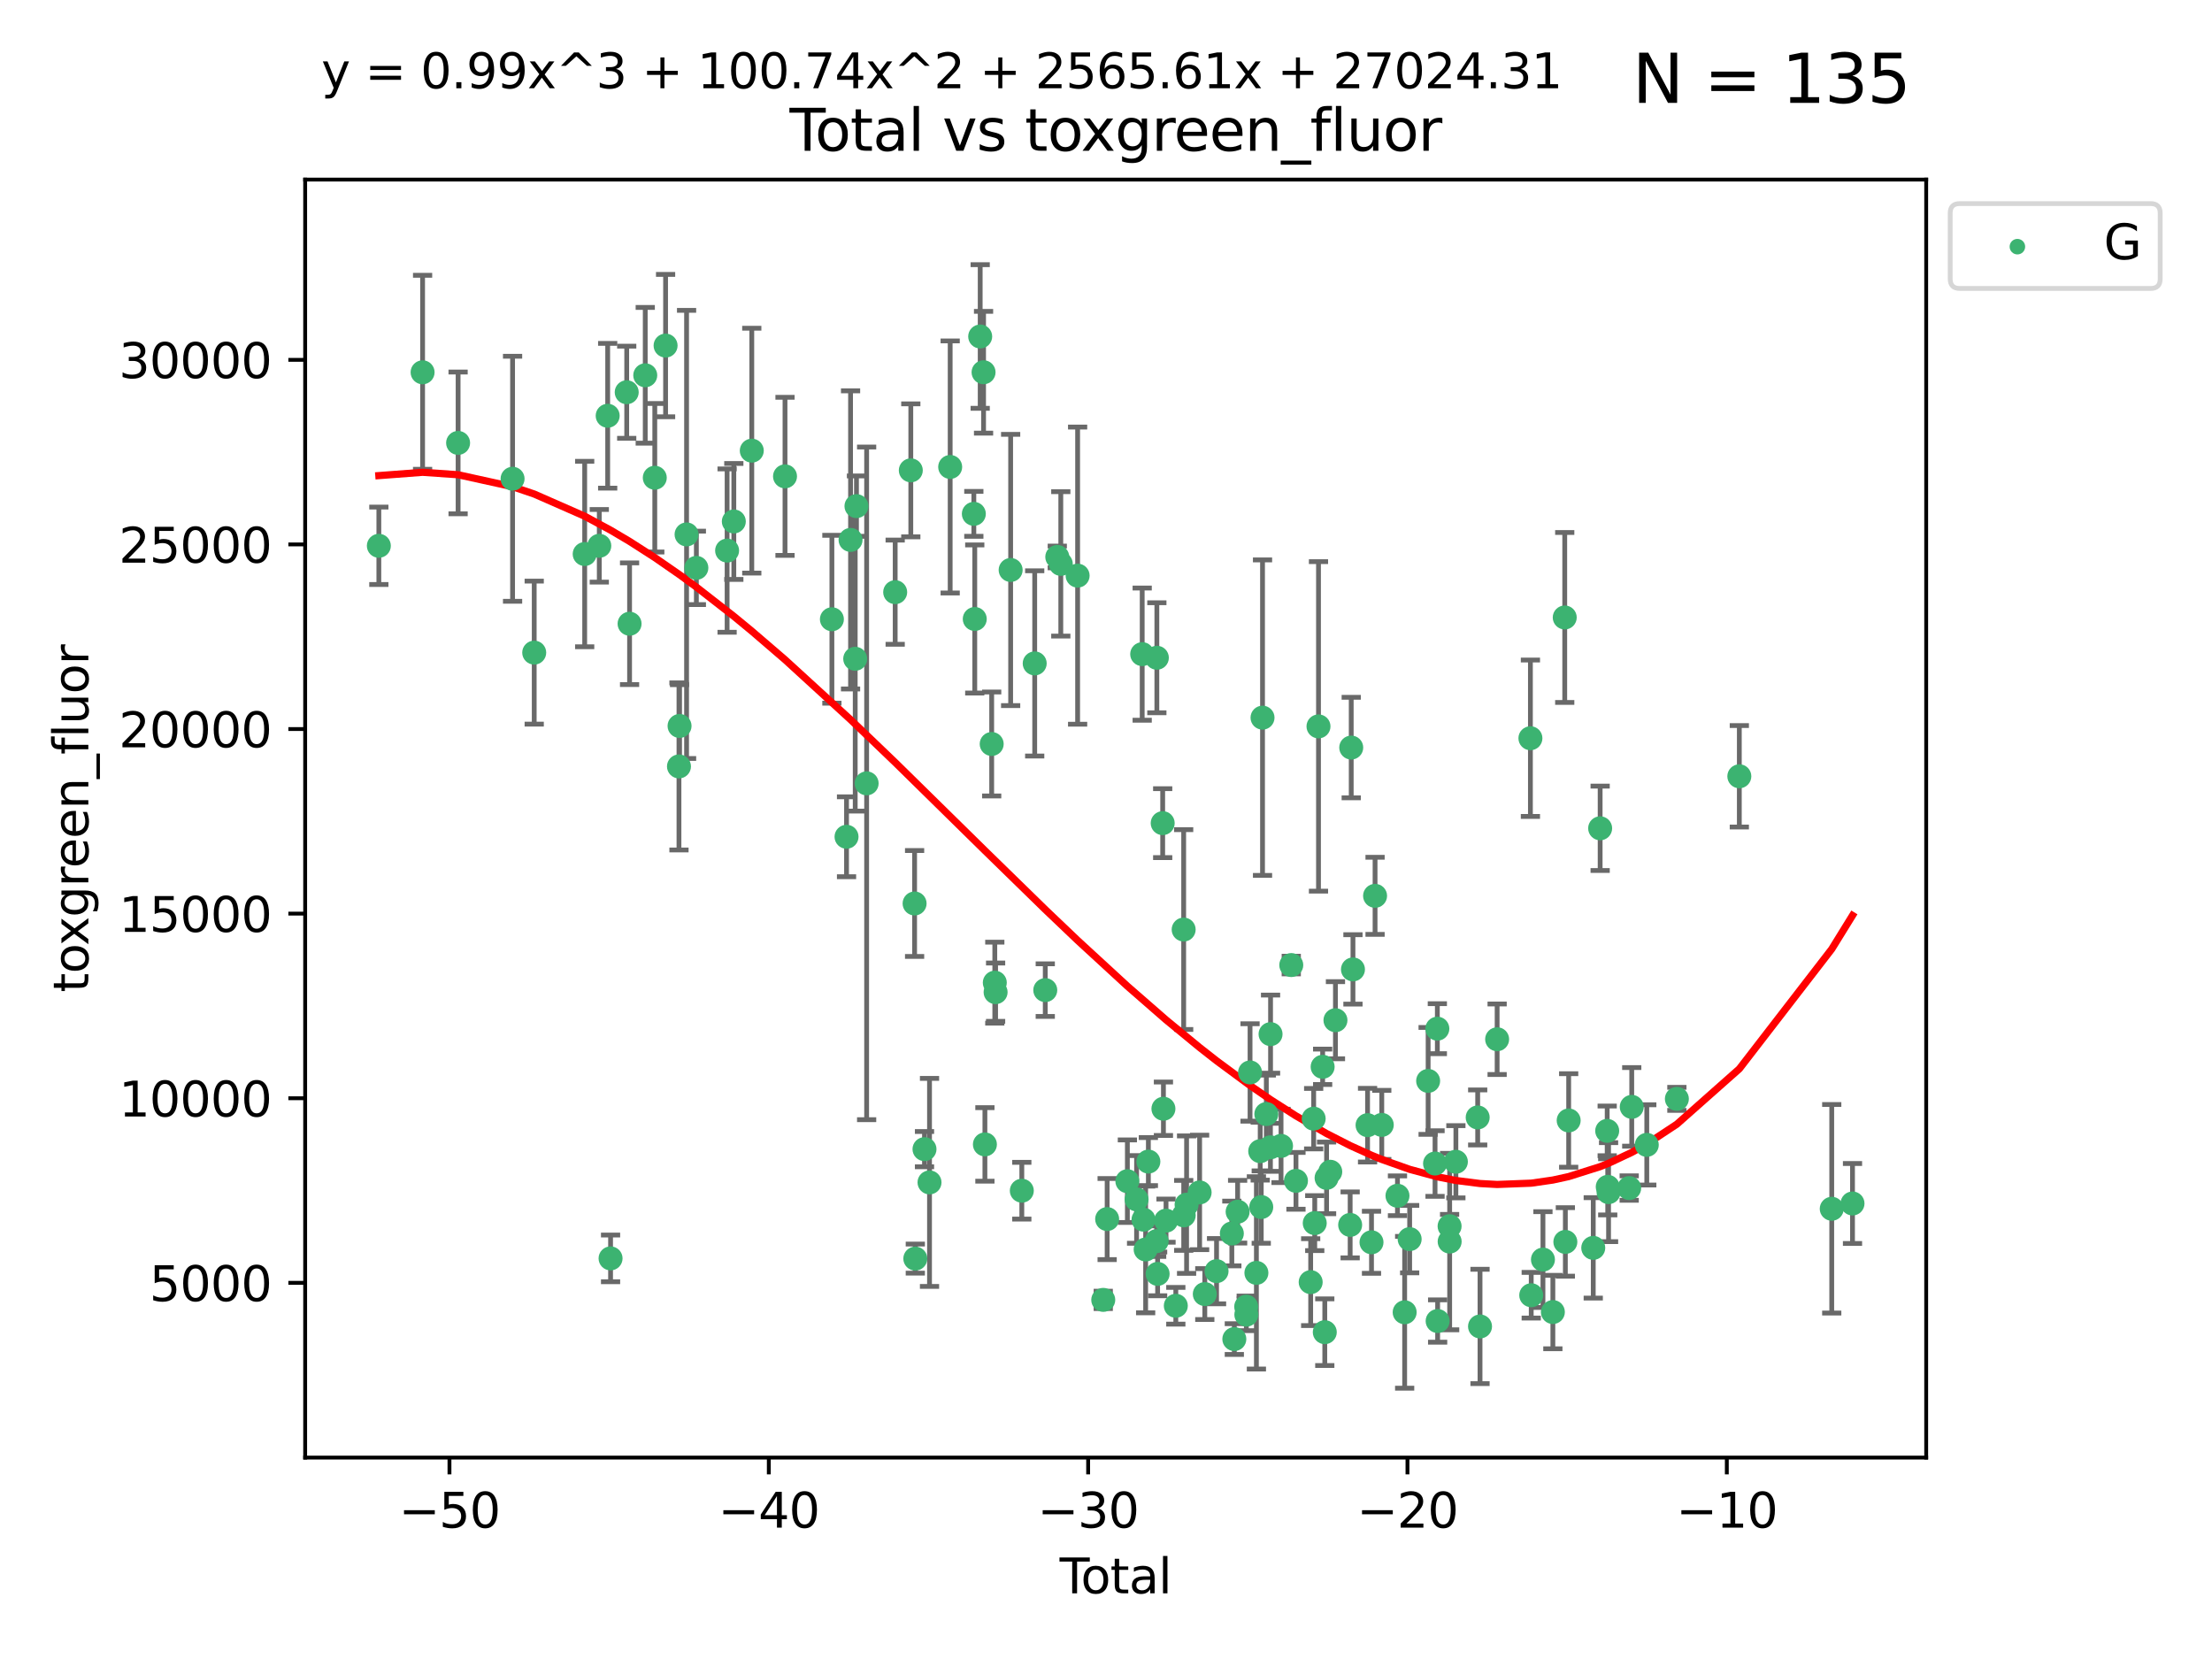 <?xml version="1.0" encoding="utf-8" standalone="no"?>
<!DOCTYPE svg PUBLIC "-//W3C//DTD SVG 1.1//EN"
  "http://www.w3.org/Graphics/SVG/1.1/DTD/svg11.dtd">
<svg xmlns:xlink="http://www.w3.org/1999/xlink" width="460.8pt" height="345.6pt" viewBox="0 0 460.8 345.6" xmlns="http://www.w3.org/2000/svg" version="1.1">
 <defs>
  <style type="text/css">*{stroke-linejoin: round; stroke-linecap: butt}</style>
 </defs>
 <g id="figure_1">
  <g id="patch_1">
   <path d="M 0 345.6 
L 460.8 345.6 
L 460.8 0 
L 0 0 
z
" style="fill: #ffffff"/>
  </g>
  <g id="axes_1">
   <g id="patch_2">
    <path d="M 63.571 303.64 
L 401.26 303.64 
L 401.26 37.411 
L 63.571 37.411 
z
" style="fill: #ffffff"/>
   </g>
   <g id="PathCollection_1">
    <defs>
     <path id="ma24529c988" d="M 0 1.118 
C 0.297 1.118 0.581 1 0.791 0.791 
C 1 0.581 1.118 0.297 1.118 0 
C 1.118 -0.297 1 -0.581 0.791 -0.791 
C 0.581 -1 0.297 -1.118 0 -1.118 
C -0.297 -1.118 -0.581 -1 -0.791 -0.791 
C -1 -0.581 -1.118 -0.297 -1.118 0 
C -1.118 0.297 -1 0.581 -0.791 0.791 
C -0.581 1 -0.297 1.118 0 1.118 
z
" style="stroke: #3cb371"/>
    </defs>
    <g clip-path="url(#p6aa1c55068)">
     <use xlink:href="#ma24529c988" x="78.921" y="113.7" style="fill: #3cb371; stroke: #3cb371"/>
     <use xlink:href="#ma24529c988" x="88.034" y="77.556" style="fill: #3cb371; stroke: #3cb371"/>
     <use xlink:href="#ma24529c988" x="95.431" y="92.266" style="fill: #3cb371; stroke: #3cb371"/>
     <use xlink:href="#ma24529c988" x="106.779" y="99.733" style="fill: #3cb371; stroke: #3cb371"/>
     <use xlink:href="#ma24529c988" x="111.287" y="135.952" style="fill: #3cb371; stroke: #3cb371"/>
     <use xlink:href="#ma24529c988" x="121.8" y="115.414" style="fill: #3cb371; stroke: #3cb371"/>
     <use xlink:href="#ma24529c988" x="124.844" y="113.702" style="fill: #3cb371; stroke: #3cb371"/>
     <use xlink:href="#ma24529c988" x="126.591" y="86.61" style="fill: #3cb371; stroke: #3cb371"/>
     <use xlink:href="#ma24529c988" x="127.192" y="262.145" style="fill: #3cb371; stroke: #3cb371"/>
     <use xlink:href="#ma24529c988" x="130.556" y="81.71" style="fill: #3cb371; stroke: #3cb371"/>
     <use xlink:href="#ma24529c988" x="131.152" y="129.935" style="fill: #3cb371; stroke: #3cb371"/>
     <use xlink:href="#ma24529c988" x="134.417" y="78.182" style="fill: #3cb371; stroke: #3cb371"/>
     <use xlink:href="#ma24529c988" x="136.403" y="99.522" style="fill: #3cb371; stroke: #3cb371"/>
     <use xlink:href="#ma24529c988" x="138.654" y="71.992" style="fill: #3cb371; stroke: #3cb371"/>
     <use xlink:href="#ma24529c988" x="141.442" y="159.66" style="fill: #3cb371; stroke: #3cb371"/>
     <use xlink:href="#ma24529c988" x="141.564" y="151.23" style="fill: #3cb371; stroke: #3cb371"/>
     <use xlink:href="#ma24529c988" x="143.025" y="111.33" style="fill: #3cb371; stroke: #3cb371"/>
     <use xlink:href="#ma24529c988" x="145.066" y="118.297" style="fill: #3cb371; stroke: #3cb371"/>
     <use xlink:href="#ma24529c988" x="151.469" y="114.696" style="fill: #3cb371; stroke: #3cb371"/>
     <use xlink:href="#ma24529c988" x="152.868" y="108.628" style="fill: #3cb371; stroke: #3cb371"/>
     <use xlink:href="#ma24529c988" x="156.61" y="93.879" style="fill: #3cb371; stroke: #3cb371"/>
     <use xlink:href="#ma24529c988" x="163.533" y="99.231" style="fill: #3cb371; stroke: #3cb371"/>
     <use xlink:href="#ma24529c988" x="173.299" y="129" style="fill: #3cb371; stroke: #3cb371"/>
     <use xlink:href="#ma24529c988" x="176.348" y="174.314" style="fill: #3cb371; stroke: #3cb371"/>
     <use xlink:href="#ma24529c988" x="177.187" y="112.472" style="fill: #3cb371; stroke: #3cb371"/>
     <use xlink:href="#ma24529c988" x="178.157" y="137.236" style="fill: #3cb371; stroke: #3cb371"/>
     <use xlink:href="#ma24529c988" x="178.418" y="105.435" style="fill: #3cb371; stroke: #3cb371"/>
     <use xlink:href="#ma24529c988" x="180.535" y="163.189" style="fill: #3cb371; stroke: #3cb371"/>
     <use xlink:href="#ma24529c988" x="186.483" y="123.36" style="fill: #3cb371; stroke: #3cb371"/>
     <use xlink:href="#ma24529c988" x="189.737" y="97.983" style="fill: #3cb371; stroke: #3cb371"/>
     <use xlink:href="#ma24529c988" x="190.527" y="188.212" style="fill: #3cb371; stroke: #3cb371"/>
     <use xlink:href="#ma24529c988" x="190.676" y="262.189" style="fill: #3cb371; stroke: #3cb371"/>
     <use xlink:href="#ma24529c988" x="192.59" y="239.389" style="fill: #3cb371; stroke: #3cb371"/>
     <use xlink:href="#ma24529c988" x="193.635" y="246.316" style="fill: #3cb371; stroke: #3cb371"/>
     <use xlink:href="#ma24529c988" x="197.939" y="97.276" style="fill: #3cb371; stroke: #3cb371"/>
     <use xlink:href="#ma24529c988" x="202.868" y="107.044" style="fill: #3cb371; stroke: #3cb371"/>
     <use xlink:href="#ma24529c988" x="203.06" y="128.943" style="fill: #3cb371; stroke: #3cb371"/>
     <use xlink:href="#ma24529c988" x="204.192" y="70.097" style="fill: #3cb371; stroke: #3cb371"/>
     <use xlink:href="#ma24529c988" x="204.894" y="77.547" style="fill: #3cb371; stroke: #3cb371"/>
     <use xlink:href="#ma24529c988" x="205.174" y="238.401" style="fill: #3cb371; stroke: #3cb371"/>
     <use xlink:href="#ma24529c988" x="206.587" y="154.987" style="fill: #3cb371; stroke: #3cb371"/>
     <use xlink:href="#ma24529c988" x="207.235" y="204.706" style="fill: #3cb371; stroke: #3cb371"/>
     <use xlink:href="#ma24529c988" x="207.402" y="206.689" style="fill: #3cb371; stroke: #3cb371"/>
     <use xlink:href="#ma24529c988" x="210.536" y="118.735" style="fill: #3cb371; stroke: #3cb371"/>
     <use xlink:href="#ma24529c988" x="212.862" y="248.046" style="fill: #3cb371; stroke: #3cb371"/>
     <use xlink:href="#ma24529c988" x="215.547" y="138.201" style="fill: #3cb371; stroke: #3cb371"/>
     <use xlink:href="#ma24529c988" x="217.748" y="206.26" style="fill: #3cb371; stroke: #3cb371"/>
     <use xlink:href="#ma24529c988" x="220.251" y="116.019" style="fill: #3cb371; stroke: #3cb371"/>
     <use xlink:href="#ma24529c988" x="220.984" y="117.468" style="fill: #3cb371; stroke: #3cb371"/>
     <use xlink:href="#ma24529c988" x="224.488" y="119.914" style="fill: #3cb371; stroke: #3cb371"/>
     <use xlink:href="#ma24529c988" x="229.827" y="270.789" style="fill: #3cb371; stroke: #3cb371"/>
     <use xlink:href="#ma24529c988" x="230.639" y="253.952" style="fill: #3cb371; stroke: #3cb371"/>
     <use xlink:href="#ma24529c988" x="234.853" y="246.064" style="fill: #3cb371; stroke: #3cb371"/>
     <use xlink:href="#ma24529c988" x="236.771" y="249.858" style="fill: #3cb371; stroke: #3cb371"/>
     <use xlink:href="#ma24529c988" x="237.939" y="136.267" style="fill: #3cb371; stroke: #3cb371"/>
     <use xlink:href="#ma24529c988" x="238.211" y="254.077" style="fill: #3cb371; stroke: #3cb371"/>
     <use xlink:href="#ma24529c988" x="238.66" y="260.286" style="fill: #3cb371; stroke: #3cb371"/>
     <use xlink:href="#ma24529c988" x="239.227" y="241.979" style="fill: #3cb371; stroke: #3cb371"/>
     <use xlink:href="#ma24529c988" x="240.951" y="258.552" style="fill: #3cb371; stroke: #3cb371"/>
     <use xlink:href="#ma24529c988" x="240.994" y="137.023" style="fill: #3cb371; stroke: #3cb371"/>
     <use xlink:href="#ma24529c988" x="241.154" y="265.374" style="fill: #3cb371; stroke: #3cb371"/>
     <use xlink:href="#ma24529c988" x="242.209" y="171.475" style="fill: #3cb371; stroke: #3cb371"/>
     <use xlink:href="#ma24529c988" x="242.364" y="230.97" style="fill: #3cb371; stroke: #3cb371"/>
     <use xlink:href="#ma24529c988" x="242.905" y="254.282" style="fill: #3cb371; stroke: #3cb371"/>
     <use xlink:href="#ma24529c988" x="244.944" y="272.019" style="fill: #3cb371; stroke: #3cb371"/>
     <use xlink:href="#ma24529c988" x="246.579" y="193.643" style="fill: #3cb371; stroke: #3cb371"/>
     <use xlink:href="#ma24529c988" x="246.589" y="253.183" style="fill: #3cb371; stroke: #3cb371"/>
     <use xlink:href="#ma24529c988" x="247.187" y="250.951" style="fill: #3cb371; stroke: #3cb371"/>
     <use xlink:href="#ma24529c988" x="249.904" y="248.404" style="fill: #3cb371; stroke: #3cb371"/>
     <use xlink:href="#ma24529c988" x="250.982" y="269.577" style="fill: #3cb371; stroke: #3cb371"/>
     <use xlink:href="#ma24529c988" x="253.43" y="264.803" style="fill: #3cb371; stroke: #3cb371"/>
     <use xlink:href="#ma24529c988" x="256.614" y="256.956" style="fill: #3cb371; stroke: #3cb371"/>
     <use xlink:href="#ma24529c988" x="257.133" y="278.951" style="fill: #3cb371; stroke: #3cb371"/>
     <use xlink:href="#ma24529c988" x="257.82" y="252.423" style="fill: #3cb371; stroke: #3cb371"/>
     <use xlink:href="#ma24529c988" x="259.608" y="272.201" style="fill: #3cb371; stroke: #3cb371"/>
     <use xlink:href="#ma24529c988" x="259.636" y="273.867" style="fill: #3cb371; stroke: #3cb371"/>
     <use xlink:href="#ma24529c988" x="260.408" y="223.409" style="fill: #3cb371; stroke: #3cb371"/>
     <use xlink:href="#ma24529c988" x="261.731" y="265.162" style="fill: #3cb371; stroke: #3cb371"/>
     <use xlink:href="#ma24529c988" x="262.525" y="239.808" style="fill: #3cb371; stroke: #3cb371"/>
     <use xlink:href="#ma24529c988" x="262.741" y="251.452" style="fill: #3cb371; stroke: #3cb371"/>
     <use xlink:href="#ma24529c988" x="263.007" y="149.499" style="fill: #3cb371; stroke: #3cb371"/>
     <use xlink:href="#ma24529c988" x="263.801" y="232.074" style="fill: #3cb371; stroke: #3cb371"/>
     <use xlink:href="#ma24529c988" x="264.655" y="239.008" style="fill: #3cb371; stroke: #3cb371"/>
     <use xlink:href="#ma24529c988" x="264.68" y="215.427" style="fill: #3cb371; stroke: #3cb371"/>
     <use xlink:href="#ma24529c988" x="266.864" y="238.713" style="fill: #3cb371; stroke: #3cb371"/>
     <use xlink:href="#ma24529c988" x="268.995" y="201.039" style="fill: #3cb371; stroke: #3cb371"/>
     <use xlink:href="#ma24529c988" x="269.974" y="245.99" style="fill: #3cb371; stroke: #3cb371"/>
     <use xlink:href="#ma24529c988" x="273.038" y="267.091" style="fill: #3cb371; stroke: #3cb371"/>
     <use xlink:href="#ma24529c988" x="273.661" y="233.04" style="fill: #3cb371; stroke: #3cb371"/>
     <use xlink:href="#ma24529c988" x="273.885" y="254.797" style="fill: #3cb371; stroke: #3cb371"/>
     <use xlink:href="#ma24529c988" x="274.666" y="151.321" style="fill: #3cb371; stroke: #3cb371"/>
     <use xlink:href="#ma24529c988" x="275.53" y="222.234" style="fill: #3cb371; stroke: #3cb371"/>
     <use xlink:href="#ma24529c988" x="275.977" y="277.518" style="fill: #3cb371; stroke: #3cb371"/>
     <use xlink:href="#ma24529c988" x="276.351" y="245.374" style="fill: #3cb371; stroke: #3cb371"/>
     <use xlink:href="#ma24529c988" x="277.118" y="244.098" style="fill: #3cb371; stroke: #3cb371"/>
     <use xlink:href="#ma24529c988" x="278.2" y="212.531" style="fill: #3cb371; stroke: #3cb371"/>
     <use xlink:href="#ma24529c988" x="281.262" y="255.171" style="fill: #3cb371; stroke: #3cb371"/>
     <use xlink:href="#ma24529c988" x="281.485" y="155.732" style="fill: #3cb371; stroke: #3cb371"/>
     <use xlink:href="#ma24529c988" x="281.846" y="201.944" style="fill: #3cb371; stroke: #3cb371"/>
     <use xlink:href="#ma24529c988" x="284.888" y="234.392" style="fill: #3cb371; stroke: #3cb371"/>
     <use xlink:href="#ma24529c988" x="285.709" y="258.791" style="fill: #3cb371; stroke: #3cb371"/>
     <use xlink:href="#ma24529c988" x="286.452" y="186.62" style="fill: #3cb371; stroke: #3cb371"/>
     <use xlink:href="#ma24529c988" x="287.849" y="234.338" style="fill: #3cb371; stroke: #3cb371"/>
     <use xlink:href="#ma24529c988" x="291.12" y="249.098" style="fill: #3cb371; stroke: #3cb371"/>
     <use xlink:href="#ma24529c988" x="292.616" y="273.372" style="fill: #3cb371; stroke: #3cb371"/>
     <use xlink:href="#ma24529c988" x="293.657" y="258.132" style="fill: #3cb371; stroke: #3cb371"/>
     <use xlink:href="#ma24529c988" x="297.507" y="225.173" style="fill: #3cb371; stroke: #3cb371"/>
     <use xlink:href="#ma24529c988" x="298.946" y="242.384" style="fill: #3cb371; stroke: #3cb371"/>
     <use xlink:href="#ma24529c988" x="299.425" y="214.293" style="fill: #3cb371; stroke: #3cb371"/>
     <use xlink:href="#ma24529c988" x="299.487" y="275.194" style="fill: #3cb371; stroke: #3cb371"/>
     <use xlink:href="#ma24529c988" x="301.976" y="255.439" style="fill: #3cb371; stroke: #3cb371"/>
     <use xlink:href="#ma24529c988" x="301.99" y="258.641" style="fill: #3cb371; stroke: #3cb371"/>
     <use xlink:href="#ma24529c988" x="303.287" y="242.015" style="fill: #3cb371; stroke: #3cb371"/>
     <use xlink:href="#ma24529c988" x="307.829" y="232.783" style="fill: #3cb371; stroke: #3cb371"/>
     <use xlink:href="#ma24529c988" x="308.317" y="276.324" style="fill: #3cb371; stroke: #3cb371"/>
     <use xlink:href="#ma24529c988" x="311.88" y="216.494" style="fill: #3cb371; stroke: #3cb371"/>
     <use xlink:href="#ma24529c988" x="318.814" y="153.787" style="fill: #3cb371; stroke: #3cb371"/>
     <use xlink:href="#ma24529c988" x="318.983" y="269.822" style="fill: #3cb371; stroke: #3cb371"/>
     <use xlink:href="#ma24529c988" x="321.424" y="262.391" style="fill: #3cb371; stroke: #3cb371"/>
     <use xlink:href="#ma24529c988" x="323.49" y="273.322" style="fill: #3cb371; stroke: #3cb371"/>
     <use xlink:href="#ma24529c988" x="325.963" y="128.631" style="fill: #3cb371; stroke: #3cb371"/>
     <use xlink:href="#ma24529c988" x="326.092" y="258.714" style="fill: #3cb371; stroke: #3cb371"/>
     <use xlink:href="#ma24529c988" x="326.783" y="233.409" style="fill: #3cb371; stroke: #3cb371"/>
     <use xlink:href="#ma24529c988" x="331.904" y="259.955" style="fill: #3cb371; stroke: #3cb371"/>
     <use xlink:href="#ma24529c988" x="333.34" y="172.55" style="fill: #3cb371; stroke: #3cb371"/>
     <use xlink:href="#ma24529c988" x="334.808" y="235.578" style="fill: #3cb371; stroke: #3cb371"/>
     <use xlink:href="#ma24529c988" x="334.921" y="247.242" style="fill: #3cb371; stroke: #3cb371"/>
     <use xlink:href="#ma24529c988" x="335.094" y="248.346" style="fill: #3cb371; stroke: #3cb371"/>
     <use xlink:href="#ma24529c988" x="339.39" y="247.496" style="fill: #3cb371; stroke: #3cb371"/>
     <use xlink:href="#ma24529c988" x="339.921" y="230.582" style="fill: #3cb371; stroke: #3cb371"/>
     <use xlink:href="#ma24529c988" x="343.055" y="238.499" style="fill: #3cb371; stroke: #3cb371"/>
     <use xlink:href="#ma24529c988" x="349.323" y="228.913" style="fill: #3cb371; stroke: #3cb371"/>
     <use xlink:href="#ma24529c988" x="362.334" y="161.715" style="fill: #3cb371; stroke: #3cb371"/>
     <use xlink:href="#ma24529c988" x="381.585" y="251.81" style="fill: #3cb371; stroke: #3cb371"/>
     <use xlink:href="#ma24529c988" x="385.911" y="250.708" style="fill: #3cb371; stroke: #3cb371"/>
    </g>
   </g>
   <g id="matplotlib.axis_1">
    <g id="xtick_1">
     <g id="line2d_1">
      <defs>
       <path id="md5abdf9480" d="M 0 0 
L 0 3.5 
" style="stroke: #000000; stroke-width: 0.8"/>
      </defs>
      <g>
       <use xlink:href="#md5abdf9480" x="93.632" y="303.64" style="stroke: #000000; stroke-width: 0.8"/>
      </g>
     </g>
     <g id="text_1">
      <!-- −50 -->
      <g transform="translate(83.08 318.238)scale(0.1 -0.1)">
       <defs>
        <path id="DejaVuSans-2212" d="M 678 2272 
L 4684 2272 
L 4684 1741 
L 678 1741 
L 678 2272 
z
" transform="scale(0.016)"/>
        <path id="DejaVuSans-35" d="M 691 4666 
L 3169 4666 
L 3169 4134 
L 1269 4134 
L 1269 2991 
Q 1406 3038 1543 3061 
Q 1681 3084 1819 3084 
Q 2600 3084 3056 2656 
Q 3513 2228 3513 1497 
Q 3513 744 3044 326 
Q 2575 -91 1722 -91 
Q 1428 -91 1123 -41 
Q 819 9 494 109 
L 494 744 
Q 775 591 1075 516 
Q 1375 441 1709 441 
Q 2250 441 2565 725 
Q 2881 1009 2881 1497 
Q 2881 1984 2565 2268 
Q 2250 2553 1709 2553 
Q 1456 2553 1204 2497 
Q 953 2441 691 2322 
L 691 4666 
z
" transform="scale(0.016)"/>
        <path id="DejaVuSans-30" d="M 2034 4250 
Q 1547 4250 1301 3770 
Q 1056 3291 1056 2328 
Q 1056 1369 1301 889 
Q 1547 409 2034 409 
Q 2525 409 2770 889 
Q 3016 1369 3016 2328 
Q 3016 3291 2770 3770 
Q 2525 4250 2034 4250 
z
M 2034 4750 
Q 2819 4750 3233 4129 
Q 3647 3509 3647 2328 
Q 3647 1150 3233 529 
Q 2819 -91 2034 -91 
Q 1250 -91 836 529 
Q 422 1150 422 2328 
Q 422 3509 836 4129 
Q 1250 4750 2034 4750 
z
" transform="scale(0.016)"/>
       </defs>
       <use xlink:href="#DejaVuSans-2212"/>
       <use xlink:href="#DejaVuSans-35" x="83.789"/>
       <use xlink:href="#DejaVuSans-30" x="147.412"/>
      </g>
     </g>
    </g>
    <g id="xtick_2">
     <g id="line2d_2">
      <g>
       <use xlink:href="#md5abdf9480" x="160.156" y="303.64" style="stroke: #000000; stroke-width: 0.8"/>
      </g>
     </g>
     <g id="text_2">
      <!-- −40 -->
      <g transform="translate(149.604 318.238)scale(0.1 -0.1)">
       <defs>
        <path id="DejaVuSans-34" d="M 2419 4116 
L 825 1625 
L 2419 1625 
L 2419 4116 
z
M 2253 4666 
L 3047 4666 
L 3047 1625 
L 3713 1625 
L 3713 1100 
L 3047 1100 
L 3047 0 
L 2419 0 
L 2419 1100 
L 313 1100 
L 313 1709 
L 2253 4666 
z
" transform="scale(0.016)"/>
       </defs>
       <use xlink:href="#DejaVuSans-2212"/>
       <use xlink:href="#DejaVuSans-34" x="83.789"/>
       <use xlink:href="#DejaVuSans-30" x="147.412"/>
      </g>
     </g>
    </g>
    <g id="xtick_3">
     <g id="line2d_3">
      <g>
       <use xlink:href="#md5abdf9480" x="226.68" y="303.64" style="stroke: #000000; stroke-width: 0.8"/>
      </g>
     </g>
     <g id="text_3">
      <!-- −30 -->
      <g transform="translate(216.127 318.238)scale(0.1 -0.1)">
       <defs>
        <path id="DejaVuSans-33" d="M 2597 2516 
Q 3050 2419 3304 2112 
Q 3559 1806 3559 1356 
Q 3559 666 3084 287 
Q 2609 -91 1734 -91 
Q 1441 -91 1130 -33 
Q 819 25 488 141 
L 488 750 
Q 750 597 1062 519 
Q 1375 441 1716 441 
Q 2309 441 2620 675 
Q 2931 909 2931 1356 
Q 2931 1769 2642 2001 
Q 2353 2234 1838 2234 
L 1294 2234 
L 1294 2753 
L 1863 2753 
Q 2328 2753 2575 2939 
Q 2822 3125 2822 3475 
Q 2822 3834 2567 4026 
Q 2313 4219 1838 4219 
Q 1578 4219 1281 4162 
Q 984 4106 628 3988 
L 628 4550 
Q 988 4650 1302 4700 
Q 1616 4750 1894 4750 
Q 2613 4750 3031 4423 
Q 3450 4097 3450 3541 
Q 3450 3153 3228 2886 
Q 3006 2619 2597 2516 
z
" transform="scale(0.016)"/>
       </defs>
       <use xlink:href="#DejaVuSans-2212"/>
       <use xlink:href="#DejaVuSans-33" x="83.789"/>
       <use xlink:href="#DejaVuSans-30" x="147.412"/>
      </g>
     </g>
    </g>
    <g id="xtick_4">
     <g id="line2d_4">
      <g>
       <use xlink:href="#md5abdf9480" x="293.203" y="303.64" style="stroke: #000000; stroke-width: 0.8"/>
      </g>
     </g>
     <g id="text_4">
      <!-- −20 -->
      <g transform="translate(282.651 318.238)scale(0.1 -0.1)">
       <defs>
        <path id="DejaVuSans-32" d="M 1228 531 
L 3431 531 
L 3431 0 
L 469 0 
L 469 531 
Q 828 903 1448 1529 
Q 2069 2156 2228 2338 
Q 2531 2678 2651 2914 
Q 2772 3150 2772 3378 
Q 2772 3750 2511 3984 
Q 2250 4219 1831 4219 
Q 1534 4219 1204 4116 
Q 875 4013 500 3803 
L 500 4441 
Q 881 4594 1212 4672 
Q 1544 4750 1819 4750 
Q 2544 4750 2975 4387 
Q 3406 4025 3406 3419 
Q 3406 3131 3298 2873 
Q 3191 2616 2906 2266 
Q 2828 2175 2409 1742 
Q 1991 1309 1228 531 
z
" transform="scale(0.016)"/>
       </defs>
       <use xlink:href="#DejaVuSans-2212"/>
       <use xlink:href="#DejaVuSans-32" x="83.789"/>
       <use xlink:href="#DejaVuSans-30" x="147.412"/>
      </g>
     </g>
    </g>
    <g id="xtick_5">
     <g id="line2d_5">
      <g>
       <use xlink:href="#md5abdf9480" x="359.727" y="303.64" style="stroke: #000000; stroke-width: 0.8"/>
      </g>
     </g>
     <g id="text_5">
      <!-- −10 -->
      <g transform="translate(349.174 318.238)scale(0.1 -0.1)">
       <defs>
        <path id="DejaVuSans-31" d="M 794 531 
L 1825 531 
L 1825 4091 
L 703 3866 
L 703 4441 
L 1819 4666 
L 2450 4666 
L 2450 531 
L 3481 531 
L 3481 0 
L 794 0 
L 794 531 
z
" transform="scale(0.016)"/>
       </defs>
       <use xlink:href="#DejaVuSans-2212"/>
       <use xlink:href="#DejaVuSans-31" x="83.789"/>
       <use xlink:href="#DejaVuSans-30" x="147.412"/>
      </g>
     </g>
    </g>
    <g id="text_6">
     <!-- Total -->
     <g transform="translate(220.739 331.917)scale(0.1 -0.1)">
      <defs>
       <path id="DejaVuSans-54" d="M -19 4666 
L 3928 4666 
L 3928 4134 
L 2272 4134 
L 2272 0 
L 1638 0 
L 1638 4134 
L -19 4134 
L -19 4666 
z
" transform="scale(0.016)"/>
       <path id="DejaVuSans-6f" d="M 1959 3097 
Q 1497 3097 1228 2736 
Q 959 2375 959 1747 
Q 959 1119 1226 758 
Q 1494 397 1959 397 
Q 2419 397 2687 759 
Q 2956 1122 2956 1747 
Q 2956 2369 2687 2733 
Q 2419 3097 1959 3097 
z
M 1959 3584 
Q 2709 3584 3137 3096 
Q 3566 2609 3566 1747 
Q 3566 888 3137 398 
Q 2709 -91 1959 -91 
Q 1206 -91 779 398 
Q 353 888 353 1747 
Q 353 2609 779 3096 
Q 1206 3584 1959 3584 
z
" transform="scale(0.016)"/>
       <path id="DejaVuSans-74" d="M 1172 4494 
L 1172 3500 
L 2356 3500 
L 2356 3053 
L 1172 3053 
L 1172 1153 
Q 1172 725 1289 603 
Q 1406 481 1766 481 
L 2356 481 
L 2356 0 
L 1766 0 
Q 1100 0 847 248 
Q 594 497 594 1153 
L 594 3053 
L 172 3053 
L 172 3500 
L 594 3500 
L 594 4494 
L 1172 4494 
z
" transform="scale(0.016)"/>
       <path id="DejaVuSans-61" d="M 2194 1759 
Q 1497 1759 1228 1600 
Q 959 1441 959 1056 
Q 959 750 1161 570 
Q 1363 391 1709 391 
Q 2188 391 2477 730 
Q 2766 1069 2766 1631 
L 2766 1759 
L 2194 1759 
z
M 3341 1997 
L 3341 0 
L 2766 0 
L 2766 531 
Q 2569 213 2275 61 
Q 1981 -91 1556 -91 
Q 1019 -91 701 211 
Q 384 513 384 1019 
Q 384 1609 779 1909 
Q 1175 2209 1959 2209 
L 2766 2209 
L 2766 2266 
Q 2766 2663 2505 2880 
Q 2244 3097 1772 3097 
Q 1472 3097 1187 3025 
Q 903 2953 641 2809 
L 641 3341 
Q 956 3463 1253 3523 
Q 1550 3584 1831 3584 
Q 2591 3584 2966 3190 
Q 3341 2797 3341 1997 
z
" transform="scale(0.016)"/>
       <path id="DejaVuSans-6c" d="M 603 4863 
L 1178 4863 
L 1178 0 
L 603 0 
L 603 4863 
z
" transform="scale(0.016)"/>
      </defs>
      <use xlink:href="#DejaVuSans-54"/>
      <use xlink:href="#DejaVuSans-6f" x="44.084"/>
      <use xlink:href="#DejaVuSans-74" x="105.266"/>
      <use xlink:href="#DejaVuSans-61" x="144.475"/>
      <use xlink:href="#DejaVuSans-6c" x="205.754"/>
     </g>
    </g>
   </g>
   <g id="matplotlib.axis_2">
    <g id="ytick_1">
     <g id="line2d_6">
      <defs>
       <path id="m0462ad3a4e" d="M 0 0 
L -3.5 0 
" style="stroke: #000000; stroke-width: 0.8"/>
      </defs>
      <g>
       <use xlink:href="#m0462ad3a4e" x="63.571" y="267.24" style="stroke: #000000; stroke-width: 0.8"/>
      </g>
     </g>
     <g id="text_7">
      <!-- 5000 -->
      <g transform="translate(31.121 271.039)scale(0.1 -0.1)">
       <use xlink:href="#DejaVuSans-35"/>
       <use xlink:href="#DejaVuSans-30" x="63.623"/>
       <use xlink:href="#DejaVuSans-30" x="127.246"/>
       <use xlink:href="#DejaVuSans-30" x="190.869"/>
      </g>
     </g>
    </g>
    <g id="ytick_2">
     <g id="line2d_7">
      <g>
       <use xlink:href="#m0462ad3a4e" x="63.571" y="228.784" style="stroke: #000000; stroke-width: 0.8"/>
      </g>
     </g>
     <g id="text_8">
      <!-- 10000 -->
      <g transform="translate(24.759 232.583)scale(0.1 -0.1)">
       <use xlink:href="#DejaVuSans-31"/>
       <use xlink:href="#DejaVuSans-30" x="63.623"/>
       <use xlink:href="#DejaVuSans-30" x="127.246"/>
       <use xlink:href="#DejaVuSans-30" x="190.869"/>
       <use xlink:href="#DejaVuSans-30" x="254.492"/>
      </g>
     </g>
    </g>
    <g id="ytick_3">
     <g id="line2d_8">
      <g>
       <use xlink:href="#m0462ad3a4e" x="63.571" y="190.328" style="stroke: #000000; stroke-width: 0.8"/>
      </g>
     </g>
     <g id="text_9">
      <!-- 15000 -->
      <g transform="translate(24.759 194.127)scale(0.1 -0.1)">
       <use xlink:href="#DejaVuSans-31"/>
       <use xlink:href="#DejaVuSans-35" x="63.623"/>
       <use xlink:href="#DejaVuSans-30" x="127.246"/>
       <use xlink:href="#DejaVuSans-30" x="190.869"/>
       <use xlink:href="#DejaVuSans-30" x="254.492"/>
      </g>
     </g>
    </g>
    <g id="ytick_4">
     <g id="line2d_9">
      <g>
       <use xlink:href="#m0462ad3a4e" x="63.571" y="151.872" style="stroke: #000000; stroke-width: 0.8"/>
      </g>
     </g>
     <g id="text_10">
      <!-- 20000 -->
      <g transform="translate(24.759 155.671)scale(0.1 -0.1)">
       <use xlink:href="#DejaVuSans-32"/>
       <use xlink:href="#DejaVuSans-30" x="63.623"/>
       <use xlink:href="#DejaVuSans-30" x="127.246"/>
       <use xlink:href="#DejaVuSans-30" x="190.869"/>
       <use xlink:href="#DejaVuSans-30" x="254.492"/>
      </g>
     </g>
    </g>
    <g id="ytick_5">
     <g id="line2d_10">
      <g>
       <use xlink:href="#m0462ad3a4e" x="63.571" y="113.416" style="stroke: #000000; stroke-width: 0.8"/>
      </g>
     </g>
     <g id="text_11">
      <!-- 25000 -->
      <g transform="translate(24.759 117.215)scale(0.1 -0.1)">
       <use xlink:href="#DejaVuSans-32"/>
       <use xlink:href="#DejaVuSans-35" x="63.623"/>
       <use xlink:href="#DejaVuSans-30" x="127.246"/>
       <use xlink:href="#DejaVuSans-30" x="190.869"/>
       <use xlink:href="#DejaVuSans-30" x="254.492"/>
      </g>
     </g>
    </g>
    <g id="ytick_6">
     <g id="line2d_11">
      <g>
       <use xlink:href="#m0462ad3a4e" x="63.571" y="74.96" style="stroke: #000000; stroke-width: 0.8"/>
      </g>
     </g>
     <g id="text_12">
      <!-- 30000 -->
      <g transform="translate(24.759 78.759)scale(0.1 -0.1)">
       <use xlink:href="#DejaVuSans-33"/>
       <use xlink:href="#DejaVuSans-30" x="63.623"/>
       <use xlink:href="#DejaVuSans-30" x="127.246"/>
       <use xlink:href="#DejaVuSans-30" x="190.869"/>
       <use xlink:href="#DejaVuSans-30" x="254.492"/>
      </g>
     </g>
    </g>
    <g id="text_13">
     <!-- toxgreen_fluor -->
     <g transform="translate(18.401 206.72)rotate(-90)scale(0.1 -0.1)">
      <defs>
       <path id="DejaVuSans-78" d="M 3513 3500 
L 2247 1797 
L 3578 0 
L 2900 0 
L 1881 1375 
L 863 0 
L 184 0 
L 1544 1831 
L 300 3500 
L 978 3500 
L 1906 2253 
L 2834 3500 
L 3513 3500 
z
" transform="scale(0.016)"/>
       <path id="DejaVuSans-67" d="M 2906 1791 
Q 2906 2416 2648 2759 
Q 2391 3103 1925 3103 
Q 1463 3103 1205 2759 
Q 947 2416 947 1791 
Q 947 1169 1205 825 
Q 1463 481 1925 481 
Q 2391 481 2648 825 
Q 2906 1169 2906 1791 
z
M 3481 434 
Q 3481 -459 3084 -895 
Q 2688 -1331 1869 -1331 
Q 1566 -1331 1297 -1286 
Q 1028 -1241 775 -1147 
L 775 -588 
Q 1028 -725 1275 -790 
Q 1522 -856 1778 -856 
Q 2344 -856 2625 -561 
Q 2906 -266 2906 331 
L 2906 616 
Q 2728 306 2450 153 
Q 2172 0 1784 0 
Q 1141 0 747 490 
Q 353 981 353 1791 
Q 353 2603 747 3093 
Q 1141 3584 1784 3584 
Q 2172 3584 2450 3431 
Q 2728 3278 2906 2969 
L 2906 3500 
L 3481 3500 
L 3481 434 
z
" transform="scale(0.016)"/>
       <path id="DejaVuSans-72" d="M 2631 2963 
Q 2534 3019 2420 3045 
Q 2306 3072 2169 3072 
Q 1681 3072 1420 2755 
Q 1159 2438 1159 1844 
L 1159 0 
L 581 0 
L 581 3500 
L 1159 3500 
L 1159 2956 
Q 1341 3275 1631 3429 
Q 1922 3584 2338 3584 
Q 2397 3584 2469 3576 
Q 2541 3569 2628 3553 
L 2631 2963 
z
" transform="scale(0.016)"/>
       <path id="DejaVuSans-65" d="M 3597 1894 
L 3597 1613 
L 953 1613 
Q 991 1019 1311 708 
Q 1631 397 2203 397 
Q 2534 397 2845 478 
Q 3156 559 3463 722 
L 3463 178 
Q 3153 47 2828 -22 
Q 2503 -91 2169 -91 
Q 1331 -91 842 396 
Q 353 884 353 1716 
Q 353 2575 817 3079 
Q 1281 3584 2069 3584 
Q 2775 3584 3186 3129 
Q 3597 2675 3597 1894 
z
M 3022 2063 
Q 3016 2534 2758 2815 
Q 2500 3097 2075 3097 
Q 1594 3097 1305 2825 
Q 1016 2553 972 2059 
L 3022 2063 
z
" transform="scale(0.016)"/>
       <path id="DejaVuSans-6e" d="M 3513 2113 
L 3513 0 
L 2938 0 
L 2938 2094 
Q 2938 2591 2744 2837 
Q 2550 3084 2163 3084 
Q 1697 3084 1428 2787 
Q 1159 2491 1159 1978 
L 1159 0 
L 581 0 
L 581 3500 
L 1159 3500 
L 1159 2956 
Q 1366 3272 1645 3428 
Q 1925 3584 2291 3584 
Q 2894 3584 3203 3211 
Q 3513 2838 3513 2113 
z
" transform="scale(0.016)"/>
       <path id="DejaVuSans-5f" d="M 3263 -1063 
L 3263 -1509 
L -63 -1509 
L -63 -1063 
L 3263 -1063 
z
" transform="scale(0.016)"/>
       <path id="DejaVuSans-66" d="M 2375 4863 
L 2375 4384 
L 1825 4384 
Q 1516 4384 1395 4259 
Q 1275 4134 1275 3809 
L 1275 3500 
L 2222 3500 
L 2222 3053 
L 1275 3053 
L 1275 0 
L 697 0 
L 697 3053 
L 147 3053 
L 147 3500 
L 697 3500 
L 697 3744 
Q 697 4328 969 4595 
Q 1241 4863 1831 4863 
L 2375 4863 
z
" transform="scale(0.016)"/>
       <path id="DejaVuSans-75" d="M 544 1381 
L 544 3500 
L 1119 3500 
L 1119 1403 
Q 1119 906 1312 657 
Q 1506 409 1894 409 
Q 2359 409 2629 706 
Q 2900 1003 2900 1516 
L 2900 3500 
L 3475 3500 
L 3475 0 
L 2900 0 
L 2900 538 
Q 2691 219 2414 64 
Q 2138 -91 1772 -91 
Q 1169 -91 856 284 
Q 544 659 544 1381 
z
M 1991 3584 
L 1991 3584 
z
" transform="scale(0.016)"/>
      </defs>
      <use xlink:href="#DejaVuSans-74"/>
      <use xlink:href="#DejaVuSans-6f" x="39.209"/>
      <use xlink:href="#DejaVuSans-78" x="97.266"/>
      <use xlink:href="#DejaVuSans-67" x="156.445"/>
      <use xlink:href="#DejaVuSans-72" x="219.922"/>
      <use xlink:href="#DejaVuSans-65" x="258.785"/>
      <use xlink:href="#DejaVuSans-65" x="320.309"/>
      <use xlink:href="#DejaVuSans-6e" x="381.832"/>
      <use xlink:href="#DejaVuSans-5f" x="445.211"/>
      <use xlink:href="#DejaVuSans-66" x="495.211"/>
      <use xlink:href="#DejaVuSans-6c" x="530.416"/>
      <use xlink:href="#DejaVuSans-75" x="558.199"/>
      <use xlink:href="#DejaVuSans-6f" x="621.578"/>
      <use xlink:href="#DejaVuSans-72" x="682.76"/>
     </g>
    </g>
   </g>
   <g id="LineCollection_1">
    <path d="M 78.921 121.763 
L 78.921 105.637 
" clip-path="url(#p6aa1c55068)" style="fill: none; stroke: #696969"/>
    <path d="M 88.034 97.762 
L 88.034 57.349 
" clip-path="url(#p6aa1c55068)" style="fill: none; stroke: #696969"/>
    <path d="M 95.431 107.031 
L 95.431 77.5 
" clip-path="url(#p6aa1c55068)" style="fill: none; stroke: #696969"/>
    <path d="M 106.779 125.255 
L 106.779 74.211 
" clip-path="url(#p6aa1c55068)" style="fill: none; stroke: #696969"/>
    <path d="M 111.287 150.847 
L 111.287 121.058 
" clip-path="url(#p6aa1c55068)" style="fill: none; stroke: #696969"/>
    <path d="M 121.8 134.729 
L 121.8 96.099 
" clip-path="url(#p6aa1c55068)" style="fill: none; stroke: #696969"/>
    <path d="M 124.844 121.263 
L 124.844 106.141 
" clip-path="url(#p6aa1c55068)" style="fill: none; stroke: #696969"/>
    <path d="M 126.591 101.689 
L 126.591 71.531 
" clip-path="url(#p6aa1c55068)" style="fill: none; stroke: #696969"/>
    <path d="M 127.192 267.01 
L 127.192 257.28 
" clip-path="url(#p6aa1c55068)" style="fill: none; stroke: #696969"/>
    <path d="M 130.556 91.309 
L 130.556 72.11 
" clip-path="url(#p6aa1c55068)" style="fill: none; stroke: #696969"/>
    <path d="M 131.152 142.609 
L 131.152 117.261 
" clip-path="url(#p6aa1c55068)" style="fill: none; stroke: #696969"/>
    <path d="M 134.417 92.321 
L 134.417 64.044 
" clip-path="url(#p6aa1c55068)" style="fill: none; stroke: #696969"/>
    <path d="M 136.403 114.992 
L 136.403 84.052 
" clip-path="url(#p6aa1c55068)" style="fill: none; stroke: #696969"/>
    <path d="M 138.654 86.821 
L 138.654 57.163 
" clip-path="url(#p6aa1c55068)" style="fill: none; stroke: #696969"/>
    <path d="M 141.442 177.061 
L 141.442 142.259 
" clip-path="url(#p6aa1c55068)" style="fill: none; stroke: #696969"/>
    <path d="M 141.564 159.824 
L 141.564 142.635 
" clip-path="url(#p6aa1c55068)" style="fill: none; stroke: #696969"/>
    <path d="M 143.025 158.003 
L 143.025 64.657 
" clip-path="url(#p6aa1c55068)" style="fill: none; stroke: #696969"/>
    <path d="M 145.066 125.948 
L 145.066 110.646 
" clip-path="url(#p6aa1c55068)" style="fill: none; stroke: #696969"/>
    <path d="M 151.469 131.705 
L 151.469 97.687 
" clip-path="url(#p6aa1c55068)" style="fill: none; stroke: #696969"/>
    <path d="M 152.868 120.706 
L 152.868 96.551 
" clip-path="url(#p6aa1c55068)" style="fill: none; stroke: #696969"/>
    <path d="M 156.61 119.384 
L 156.61 68.375 
" clip-path="url(#p6aa1c55068)" style="fill: none; stroke: #696969"/>
    <path d="M 163.533 115.695 
L 163.533 82.767 
" clip-path="url(#p6aa1c55068)" style="fill: none; stroke: #696969"/>
    <path d="M 173.299 146.485 
L 173.299 111.515 
" clip-path="url(#p6aa1c55068)" style="fill: none; stroke: #696969"/>
    <path d="M 176.348 182.638 
L 176.348 165.99 
" clip-path="url(#p6aa1c55068)" style="fill: none; stroke: #696969"/>
    <path d="M 177.187 143.524 
L 177.187 81.42 
" clip-path="url(#p6aa1c55068)" style="fill: none; stroke: #696969"/>
    <path d="M 178.157 168.965 
L 178.157 105.507 
" clip-path="url(#p6aa1c55068)" style="fill: none; stroke: #696969"/>
    <path d="M 178.418 111.722 
L 178.418 99.147 
" clip-path="url(#p6aa1c55068)" style="fill: none; stroke: #696969"/>
    <path d="M 180.535 233.253 
L 180.535 93.125 
" clip-path="url(#p6aa1c55068)" style="fill: none; stroke: #696969"/>
    <path d="M 186.483 134.214 
L 186.483 112.507 
" clip-path="url(#p6aa1c55068)" style="fill: none; stroke: #696969"/>
    <path d="M 189.737 111.834 
L 189.737 84.132 
" clip-path="url(#p6aa1c55068)" style="fill: none; stroke: #696969"/>
    <path d="M 190.527 199.245 
L 190.527 177.179 
" clip-path="url(#p6aa1c55068)" style="fill: none; stroke: #696969"/>
    <path d="M 190.676 265.216 
L 190.676 259.162 
" clip-path="url(#p6aa1c55068)" style="fill: none; stroke: #696969"/>
    <path d="M 192.59 243.066 
L 192.59 235.712 
" clip-path="url(#p6aa1c55068)" style="fill: none; stroke: #696969"/>
    <path d="M 193.635 267.984 
L 193.635 224.647 
" clip-path="url(#p6aa1c55068)" style="fill: none; stroke: #696969"/>
    <path d="M 197.939 123.531 
L 197.939 71.02 
" clip-path="url(#p6aa1c55068)" style="fill: none; stroke: #696969"/>
    <path d="M 202.868 111.724 
L 202.868 102.364 
" clip-path="url(#p6aa1c55068)" style="fill: none; stroke: #696969"/>
    <path d="M 203.06 144.37 
L 203.06 113.517 
" clip-path="url(#p6aa1c55068)" style="fill: none; stroke: #696969"/>
    <path d="M 204.192 85.059 
L 204.192 55.135 
" clip-path="url(#p6aa1c55068)" style="fill: none; stroke: #696969"/>
    <path d="M 204.894 90.229 
L 204.894 64.865 
" clip-path="url(#p6aa1c55068)" style="fill: none; stroke: #696969"/>
    <path d="M 205.174 246.057 
L 205.174 230.745 
" clip-path="url(#p6aa1c55068)" style="fill: none; stroke: #696969"/>
    <path d="M 206.587 165.814 
L 206.587 144.16 
" clip-path="url(#p6aa1c55068)" style="fill: none; stroke: #696969"/>
    <path d="M 207.235 213.141 
L 207.235 196.271 
" clip-path="url(#p6aa1c55068)" style="fill: none; stroke: #696969"/>
    <path d="M 207.402 212.764 
L 207.402 200.615 
" clip-path="url(#p6aa1c55068)" style="fill: none; stroke: #696969"/>
    <path d="M 210.536 146.989 
L 210.536 90.481 
" clip-path="url(#p6aa1c55068)" style="fill: none; stroke: #696969"/>
    <path d="M 212.862 253.956 
L 212.862 242.136 
" clip-path="url(#p6aa1c55068)" style="fill: none; stroke: #696969"/>
    <path d="M 215.547 157.497 
L 215.547 118.905 
" clip-path="url(#p6aa1c55068)" style="fill: none; stroke: #696969"/>
    <path d="M 217.748 211.738 
L 217.748 200.782 
" clip-path="url(#p6aa1c55068)" style="fill: none; stroke: #696969"/>
    <path d="M 220.251 118.284 
L 220.251 113.753 
" clip-path="url(#p6aa1c55068)" style="fill: none; stroke: #696969"/>
    <path d="M 220.984 132.508 
L 220.984 102.427 
" clip-path="url(#p6aa1c55068)" style="fill: none; stroke: #696969"/>
    <path d="M 224.488 150.862 
L 224.488 88.965 
" clip-path="url(#p6aa1c55068)" style="fill: none; stroke: #696969"/>
    <path d="M 229.827 272.598 
L 229.827 268.98 
" clip-path="url(#p6aa1c55068)" style="fill: none; stroke: #696969"/>
    <path d="M 230.639 262.399 
L 230.639 245.506 
" clip-path="url(#p6aa1c55068)" style="fill: none; stroke: #696969"/>
    <path d="M 234.853 254.661 
L 234.853 237.466 
" clip-path="url(#p6aa1c55068)" style="fill: none; stroke: #696969"/>
    <path d="M 236.771 258.993 
L 236.771 240.724 
" clip-path="url(#p6aa1c55068)" style="fill: none; stroke: #696969"/>
    <path d="M 237.939 150.035 
L 237.939 122.498 
" clip-path="url(#p6aa1c55068)" style="fill: none; stroke: #696969"/>
    <path d="M 238.211 255.033 
L 238.211 253.12 
" clip-path="url(#p6aa1c55068)" style="fill: none; stroke: #696969"/>
    <path d="M 238.66 273.48 
L 238.66 247.092 
" clip-path="url(#p6aa1c55068)" style="fill: none; stroke: #696969"/>
    <path d="M 239.227 246.983 
L 239.227 236.976 
" clip-path="url(#p6aa1c55068)" style="fill: none; stroke: #696969"/>
    <path d="M 240.951 261.74 
L 240.951 255.364 
" clip-path="url(#p6aa1c55068)" style="fill: none; stroke: #696969"/>
    <path d="M 240.994 148.481 
L 240.994 125.565 
" clip-path="url(#p6aa1c55068)" style="fill: none; stroke: #696969"/>
    <path d="M 241.154 269.929 
L 241.154 260.82 
" clip-path="url(#p6aa1c55068)" style="fill: none; stroke: #696969"/>
    <path d="M 242.209 178.656 
L 242.209 164.294 
" clip-path="url(#p6aa1c55068)" style="fill: none; stroke: #696969"/>
    <path d="M 242.364 236.536 
L 242.364 225.404 
" clip-path="url(#p6aa1c55068)" style="fill: none; stroke: #696969"/>
    <path d="M 242.905 258.776 
L 242.905 249.787 
" clip-path="url(#p6aa1c55068)" style="fill: none; stroke: #696969"/>
    <path d="M 244.944 275.843 
L 244.944 268.194 
" clip-path="url(#p6aa1c55068)" style="fill: none; stroke: #696969"/>
    <path d="M 246.579 214.454 
L 246.579 172.832 
" clip-path="url(#p6aa1c55068)" style="fill: none; stroke: #696969"/>
    <path d="M 246.589 260.468 
L 246.589 245.898 
" clip-path="url(#p6aa1c55068)" style="fill: none; stroke: #696969"/>
    <path d="M 247.187 265.27 
L 247.187 236.631 
" clip-path="url(#p6aa1c55068)" style="fill: none; stroke: #696969"/>
    <path d="M 249.904 260.331 
L 249.904 236.478 
" clip-path="url(#p6aa1c55068)" style="fill: none; stroke: #696969"/>
    <path d="M 250.982 274.878 
L 250.982 264.277 
" clip-path="url(#p6aa1c55068)" style="fill: none; stroke: #696969"/>
    <path d="M 253.43 271.604 
L 253.43 258.003 
" clip-path="url(#p6aa1c55068)" style="fill: none; stroke: #696969"/>
    <path d="M 256.614 263.7 
L 256.614 250.212 
" clip-path="url(#p6aa1c55068)" style="fill: none; stroke: #696969"/>
    <path d="M 257.133 282.156 
L 257.133 275.746 
" clip-path="url(#p6aa1c55068)" style="fill: none; stroke: #696969"/>
    <path d="M 257.82 258.953 
L 257.82 245.893 
" clip-path="url(#p6aa1c55068)" style="fill: none; stroke: #696969"/>
    <path d="M 259.608 274.421 
L 259.608 269.982 
" clip-path="url(#p6aa1c55068)" style="fill: none; stroke: #696969"/>
    <path d="M 259.636 277.198 
L 259.636 270.535 
" clip-path="url(#p6aa1c55068)" style="fill: none; stroke: #696969"/>
    <path d="M 260.408 233.557 
L 260.408 213.262 
" clip-path="url(#p6aa1c55068)" style="fill: none; stroke: #696969"/>
    <path d="M 261.731 285.193 
L 261.731 245.131 
" clip-path="url(#p6aa1c55068)" style="fill: none; stroke: #696969"/>
    <path d="M 262.525 245.838 
L 262.525 233.778 
" clip-path="url(#p6aa1c55068)" style="fill: none; stroke: #696969"/>
    <path d="M 262.741 258.986 
L 262.741 243.917 
" clip-path="url(#p6aa1c55068)" style="fill: none; stroke: #696969"/>
    <path d="M 263.007 182.362 
L 263.007 116.636 
" clip-path="url(#p6aa1c55068)" style="fill: none; stroke: #696969"/>
    <path d="M 263.801 240.179 
L 263.801 223.968 
" clip-path="url(#p6aa1c55068)" style="fill: none; stroke: #696969"/>
    <path d="M 264.655 244.013 
L 264.655 234.004 
" clip-path="url(#p6aa1c55068)" style="fill: none; stroke: #696969"/>
    <path d="M 264.68 223.56 
L 264.68 207.295 
" clip-path="url(#p6aa1c55068)" style="fill: none; stroke: #696969"/>
    <path d="M 266.864 246.354 
L 266.864 231.072 
" clip-path="url(#p6aa1c55068)" style="fill: none; stroke: #696969"/>
    <path d="M 268.995 202.884 
L 268.995 199.194 
" clip-path="url(#p6aa1c55068)" style="fill: none; stroke: #696969"/>
    <path d="M 269.974 251.904 
L 269.974 240.075 
" clip-path="url(#p6aa1c55068)" style="fill: none; stroke: #696969"/>
    <path d="M 273.038 276.14 
L 273.038 258.043 
" clip-path="url(#p6aa1c55068)" style="fill: none; stroke: #696969"/>
    <path d="M 273.661 239.334 
L 273.661 226.747 
" clip-path="url(#p6aa1c55068)" style="fill: none; stroke: #696969"/>
    <path d="M 273.885 260.526 
L 273.885 249.069 
" clip-path="url(#p6aa1c55068)" style="fill: none; stroke: #696969"/>
    <path d="M 274.666 185.645 
L 274.666 116.997 
" clip-path="url(#p6aa1c55068)" style="fill: none; stroke: #696969"/>
    <path d="M 275.53 225.921 
L 275.53 218.546 
" clip-path="url(#p6aa1c55068)" style="fill: none; stroke: #696969"/>
    <path d="M 275.977 284.458 
L 275.977 270.578 
" clip-path="url(#p6aa1c55068)" style="fill: none; stroke: #696969"/>
    <path d="M 276.351 252.838 
L 276.351 237.911 
" clip-path="url(#p6aa1c55068)" style="fill: none; stroke: #696969"/>
    <path d="M 277.118 244.971 
L 277.118 243.225 
" clip-path="url(#p6aa1c55068)" style="fill: none; stroke: #696969"/>
    <path d="M 278.2 220.563 
L 278.2 204.499 
" clip-path="url(#p6aa1c55068)" style="fill: none; stroke: #696969"/>
    <path d="M 281.262 262.043 
L 281.262 248.299 
" clip-path="url(#p6aa1c55068)" style="fill: none; stroke: #696969"/>
    <path d="M 281.485 166.203 
L 281.485 145.26 
" clip-path="url(#p6aa1c55068)" style="fill: none; stroke: #696969"/>
    <path d="M 281.846 209.17 
L 281.846 194.717 
" clip-path="url(#p6aa1c55068)" style="fill: none; stroke: #696969"/>
    <path d="M 284.888 242.066 
L 284.888 226.718 
" clip-path="url(#p6aa1c55068)" style="fill: none; stroke: #696969"/>
    <path d="M 285.709 265.256 
L 285.709 252.325 
" clip-path="url(#p6aa1c55068)" style="fill: none; stroke: #696969"/>
    <path d="M 286.452 194.651 
L 286.452 178.589 
" clip-path="url(#p6aa1c55068)" style="fill: none; stroke: #696969"/>
    <path d="M 287.849 241.534 
L 287.849 227.143 
" clip-path="url(#p6aa1c55068)" style="fill: none; stroke: #696969"/>
    <path d="M 291.12 253.236 
L 291.12 244.961 
" clip-path="url(#p6aa1c55068)" style="fill: none; stroke: #696969"/>
    <path d="M 292.616 289.185 
L 292.616 257.559 
" clip-path="url(#p6aa1c55068)" style="fill: none; stroke: #696969"/>
    <path d="M 293.657 265.153 
L 293.657 251.11 
" clip-path="url(#p6aa1c55068)" style="fill: none; stroke: #696969"/>
    <path d="M 297.507 236.307 
L 297.507 214.038 
" clip-path="url(#p6aa1c55068)" style="fill: none; stroke: #696969"/>
    <path d="M 298.946 249.217 
L 298.946 235.552 
" clip-path="url(#p6aa1c55068)" style="fill: none; stroke: #696969"/>
    <path d="M 299.425 219.499 
L 299.425 209.088 
" clip-path="url(#p6aa1c55068)" style="fill: none; stroke: #696969"/>
    <path d="M 299.487 279.602 
L 299.487 270.786 
" clip-path="url(#p6aa1c55068)" style="fill: none; stroke: #696969"/>
    <path d="M 301.976 257.892 
L 301.976 252.986 
" clip-path="url(#p6aa1c55068)" style="fill: none; stroke: #696969"/>
    <path d="M 301.99 277.019 
L 301.99 240.263 
" clip-path="url(#p6aa1c55068)" style="fill: none; stroke: #696969"/>
    <path d="M 303.287 249.54 
L 303.287 234.49 
" clip-path="url(#p6aa1c55068)" style="fill: none; stroke: #696969"/>
    <path d="M 307.829 238.517 
L 307.829 227.048 
" clip-path="url(#p6aa1c55068)" style="fill: none; stroke: #696969"/>
    <path d="M 308.317 288.236 
L 308.317 264.412 
" clip-path="url(#p6aa1c55068)" style="fill: none; stroke: #696969"/>
    <path d="M 311.88 223.84 
L 311.88 209.148 
" clip-path="url(#p6aa1c55068)" style="fill: none; stroke: #696969"/>
    <path d="M 318.814 170.079 
L 318.814 137.496 
" clip-path="url(#p6aa1c55068)" style="fill: none; stroke: #696969"/>
    <path d="M 318.983 274.577 
L 318.983 265.066 
" clip-path="url(#p6aa1c55068)" style="fill: none; stroke: #696969"/>
    <path d="M 321.424 272.366 
L 321.424 252.416 
" clip-path="url(#p6aa1c55068)" style="fill: none; stroke: #696969"/>
    <path d="M 323.49 280.971 
L 323.49 265.673 
" clip-path="url(#p6aa1c55068)" style="fill: none; stroke: #696969"/>
    <path d="M 325.963 146.333 
L 325.963 110.929 
" clip-path="url(#p6aa1c55068)" style="fill: none; stroke: #696969"/>
    <path d="M 326.092 265.849 
L 326.092 251.578 
" clip-path="url(#p6aa1c55068)" style="fill: none; stroke: #696969"/>
    <path d="M 326.783 243.148 
L 326.783 223.67 
" clip-path="url(#p6aa1c55068)" style="fill: none; stroke: #696969"/>
    <path d="M 331.904 270.413 
L 331.904 249.497 
" clip-path="url(#p6aa1c55068)" style="fill: none; stroke: #696969"/>
    <path d="M 333.34 181.337 
L 333.34 163.764 
" clip-path="url(#p6aa1c55068)" style="fill: none; stroke: #696969"/>
    <path d="M 334.808 240.749 
L 334.808 230.406 
" clip-path="url(#p6aa1c55068)" style="fill: none; stroke: #696969"/>
    <path d="M 334.921 253.093 
L 334.921 241.391 
" clip-path="url(#p6aa1c55068)" style="fill: none; stroke: #696969"/>
    <path d="M 335.094 258.657 
L 335.094 238.036 
" clip-path="url(#p6aa1c55068)" style="fill: none; stroke: #696969"/>
    <path d="M 339.39 250.044 
L 339.39 244.949 
" clip-path="url(#p6aa1c55068)" style="fill: none; stroke: #696969"/>
    <path d="M 339.921 238.768 
L 339.921 222.395 
" clip-path="url(#p6aa1c55068)" style="fill: none; stroke: #696969"/>
    <path d="M 343.055 246.857 
L 343.055 230.142 
" clip-path="url(#p6aa1c55068)" style="fill: none; stroke: #696969"/>
    <path d="M 349.323 231.314 
L 349.323 226.512 
" clip-path="url(#p6aa1c55068)" style="fill: none; stroke: #696969"/>
    <path d="M 362.334 172.28 
L 362.334 151.15 
" clip-path="url(#p6aa1c55068)" style="fill: none; stroke: #696969"/>
    <path d="M 381.585 273.531 
L 381.585 230.089 
" clip-path="url(#p6aa1c55068)" style="fill: none; stroke: #696969"/>
    <path d="M 385.911 259.037 
L 385.911 242.379 
" clip-path="url(#p6aa1c55068)" style="fill: none; stroke: #696969"/>
   </g>
   <g id="line2d_12">
    <defs>
     <path id="mee6d9eac63" d="M 2 0 
L -2 -0 
" style="stroke: #696969"/>
    </defs>
    <g clip-path="url(#p6aa1c55068)">
     <use xlink:href="#mee6d9eac63" x="78.921" y="121.763" style="fill: #696969; stroke: #696969"/>
     <use xlink:href="#mee6d9eac63" x="88.034" y="97.762" style="fill: #696969; stroke: #696969"/>
     <use xlink:href="#mee6d9eac63" x="95.431" y="107.031" style="fill: #696969; stroke: #696969"/>
     <use xlink:href="#mee6d9eac63" x="106.779" y="125.255" style="fill: #696969; stroke: #696969"/>
     <use xlink:href="#mee6d9eac63" x="111.287" y="150.847" style="fill: #696969; stroke: #696969"/>
     <use xlink:href="#mee6d9eac63" x="121.8" y="134.729" style="fill: #696969; stroke: #696969"/>
     <use xlink:href="#mee6d9eac63" x="124.844" y="121.263" style="fill: #696969; stroke: #696969"/>
     <use xlink:href="#mee6d9eac63" x="126.591" y="101.689" style="fill: #696969; stroke: #696969"/>
     <use xlink:href="#mee6d9eac63" x="127.192" y="267.01" style="fill: #696969; stroke: #696969"/>
     <use xlink:href="#mee6d9eac63" x="130.556" y="91.309" style="fill: #696969; stroke: #696969"/>
     <use xlink:href="#mee6d9eac63" x="131.152" y="142.609" style="fill: #696969; stroke: #696969"/>
     <use xlink:href="#mee6d9eac63" x="134.417" y="92.321" style="fill: #696969; stroke: #696969"/>
     <use xlink:href="#mee6d9eac63" x="136.403" y="114.992" style="fill: #696969; stroke: #696969"/>
     <use xlink:href="#mee6d9eac63" x="138.654" y="86.821" style="fill: #696969; stroke: #696969"/>
     <use xlink:href="#mee6d9eac63" x="141.442" y="177.061" style="fill: #696969; stroke: #696969"/>
     <use xlink:href="#mee6d9eac63" x="141.564" y="159.824" style="fill: #696969; stroke: #696969"/>
     <use xlink:href="#mee6d9eac63" x="143.025" y="158.003" style="fill: #696969; stroke: #696969"/>
     <use xlink:href="#mee6d9eac63" x="145.066" y="125.948" style="fill: #696969; stroke: #696969"/>
     <use xlink:href="#mee6d9eac63" x="151.469" y="131.705" style="fill: #696969; stroke: #696969"/>
     <use xlink:href="#mee6d9eac63" x="152.868" y="120.706" style="fill: #696969; stroke: #696969"/>
     <use xlink:href="#mee6d9eac63" x="156.61" y="119.384" style="fill: #696969; stroke: #696969"/>
     <use xlink:href="#mee6d9eac63" x="163.533" y="115.695" style="fill: #696969; stroke: #696969"/>
     <use xlink:href="#mee6d9eac63" x="173.299" y="146.485" style="fill: #696969; stroke: #696969"/>
     <use xlink:href="#mee6d9eac63" x="176.348" y="182.638" style="fill: #696969; stroke: #696969"/>
     <use xlink:href="#mee6d9eac63" x="177.187" y="143.524" style="fill: #696969; stroke: #696969"/>
     <use xlink:href="#mee6d9eac63" x="178.157" y="168.965" style="fill: #696969; stroke: #696969"/>
     <use xlink:href="#mee6d9eac63" x="178.418" y="111.722" style="fill: #696969; stroke: #696969"/>
     <use xlink:href="#mee6d9eac63" x="180.535" y="233.253" style="fill: #696969; stroke: #696969"/>
     <use xlink:href="#mee6d9eac63" x="186.483" y="134.214" style="fill: #696969; stroke: #696969"/>
     <use xlink:href="#mee6d9eac63" x="189.737" y="111.834" style="fill: #696969; stroke: #696969"/>
     <use xlink:href="#mee6d9eac63" x="190.527" y="199.245" style="fill: #696969; stroke: #696969"/>
     <use xlink:href="#mee6d9eac63" x="190.676" y="265.216" style="fill: #696969; stroke: #696969"/>
     <use xlink:href="#mee6d9eac63" x="192.59" y="243.066" style="fill: #696969; stroke: #696969"/>
     <use xlink:href="#mee6d9eac63" x="193.635" y="267.984" style="fill: #696969; stroke: #696969"/>
     <use xlink:href="#mee6d9eac63" x="197.939" y="123.531" style="fill: #696969; stroke: #696969"/>
     <use xlink:href="#mee6d9eac63" x="202.868" y="111.724" style="fill: #696969; stroke: #696969"/>
     <use xlink:href="#mee6d9eac63" x="203.06" y="144.37" style="fill: #696969; stroke: #696969"/>
     <use xlink:href="#mee6d9eac63" x="204.192" y="85.059" style="fill: #696969; stroke: #696969"/>
     <use xlink:href="#mee6d9eac63" x="204.894" y="90.229" style="fill: #696969; stroke: #696969"/>
     <use xlink:href="#mee6d9eac63" x="205.174" y="246.057" style="fill: #696969; stroke: #696969"/>
     <use xlink:href="#mee6d9eac63" x="206.587" y="165.814" style="fill: #696969; stroke: #696969"/>
     <use xlink:href="#mee6d9eac63" x="207.235" y="213.141" style="fill: #696969; stroke: #696969"/>
     <use xlink:href="#mee6d9eac63" x="207.402" y="212.764" style="fill: #696969; stroke: #696969"/>
     <use xlink:href="#mee6d9eac63" x="210.536" y="146.989" style="fill: #696969; stroke: #696969"/>
     <use xlink:href="#mee6d9eac63" x="212.862" y="253.956" style="fill: #696969; stroke: #696969"/>
     <use xlink:href="#mee6d9eac63" x="215.547" y="157.497" style="fill: #696969; stroke: #696969"/>
     <use xlink:href="#mee6d9eac63" x="217.748" y="211.738" style="fill: #696969; stroke: #696969"/>
     <use xlink:href="#mee6d9eac63" x="220.251" y="118.284" style="fill: #696969; stroke: #696969"/>
     <use xlink:href="#mee6d9eac63" x="220.984" y="132.508" style="fill: #696969; stroke: #696969"/>
     <use xlink:href="#mee6d9eac63" x="224.488" y="150.862" style="fill: #696969; stroke: #696969"/>
     <use xlink:href="#mee6d9eac63" x="229.827" y="272.598" style="fill: #696969; stroke: #696969"/>
     <use xlink:href="#mee6d9eac63" x="230.639" y="262.399" style="fill: #696969; stroke: #696969"/>
     <use xlink:href="#mee6d9eac63" x="234.853" y="254.661" style="fill: #696969; stroke: #696969"/>
     <use xlink:href="#mee6d9eac63" x="236.771" y="258.993" style="fill: #696969; stroke: #696969"/>
     <use xlink:href="#mee6d9eac63" x="237.939" y="150.035" style="fill: #696969; stroke: #696969"/>
     <use xlink:href="#mee6d9eac63" x="238.211" y="255.033" style="fill: #696969; stroke: #696969"/>
     <use xlink:href="#mee6d9eac63" x="238.66" y="273.48" style="fill: #696969; stroke: #696969"/>
     <use xlink:href="#mee6d9eac63" x="239.227" y="246.983" style="fill: #696969; stroke: #696969"/>
     <use xlink:href="#mee6d9eac63" x="240.951" y="261.74" style="fill: #696969; stroke: #696969"/>
     <use xlink:href="#mee6d9eac63" x="240.994" y="148.481" style="fill: #696969; stroke: #696969"/>
     <use xlink:href="#mee6d9eac63" x="241.154" y="269.929" style="fill: #696969; stroke: #696969"/>
     <use xlink:href="#mee6d9eac63" x="242.209" y="178.656" style="fill: #696969; stroke: #696969"/>
     <use xlink:href="#mee6d9eac63" x="242.364" y="236.536" style="fill: #696969; stroke: #696969"/>
     <use xlink:href="#mee6d9eac63" x="242.905" y="258.776" style="fill: #696969; stroke: #696969"/>
     <use xlink:href="#mee6d9eac63" x="244.944" y="275.843" style="fill: #696969; stroke: #696969"/>
     <use xlink:href="#mee6d9eac63" x="246.579" y="214.454" style="fill: #696969; stroke: #696969"/>
     <use xlink:href="#mee6d9eac63" x="246.589" y="260.468" style="fill: #696969; stroke: #696969"/>
     <use xlink:href="#mee6d9eac63" x="247.187" y="265.27" style="fill: #696969; stroke: #696969"/>
     <use xlink:href="#mee6d9eac63" x="249.904" y="260.331" style="fill: #696969; stroke: #696969"/>
     <use xlink:href="#mee6d9eac63" x="250.982" y="274.878" style="fill: #696969; stroke: #696969"/>
     <use xlink:href="#mee6d9eac63" x="253.43" y="271.604" style="fill: #696969; stroke: #696969"/>
     <use xlink:href="#mee6d9eac63" x="256.614" y="263.7" style="fill: #696969; stroke: #696969"/>
     <use xlink:href="#mee6d9eac63" x="257.133" y="282.156" style="fill: #696969; stroke: #696969"/>
     <use xlink:href="#mee6d9eac63" x="257.82" y="258.953" style="fill: #696969; stroke: #696969"/>
     <use xlink:href="#mee6d9eac63" x="259.608" y="274.421" style="fill: #696969; stroke: #696969"/>
     <use xlink:href="#mee6d9eac63" x="259.636" y="277.198" style="fill: #696969; stroke: #696969"/>
     <use xlink:href="#mee6d9eac63" x="260.408" y="233.557" style="fill: #696969; stroke: #696969"/>
     <use xlink:href="#mee6d9eac63" x="261.731" y="285.193" style="fill: #696969; stroke: #696969"/>
     <use xlink:href="#mee6d9eac63" x="262.525" y="245.838" style="fill: #696969; stroke: #696969"/>
     <use xlink:href="#mee6d9eac63" x="262.741" y="258.986" style="fill: #696969; stroke: #696969"/>
     <use xlink:href="#mee6d9eac63" x="263.007" y="182.362" style="fill: #696969; stroke: #696969"/>
     <use xlink:href="#mee6d9eac63" x="263.801" y="240.179" style="fill: #696969; stroke: #696969"/>
     <use xlink:href="#mee6d9eac63" x="264.655" y="244.013" style="fill: #696969; stroke: #696969"/>
     <use xlink:href="#mee6d9eac63" x="264.68" y="223.56" style="fill: #696969; stroke: #696969"/>
     <use xlink:href="#mee6d9eac63" x="266.864" y="246.354" style="fill: #696969; stroke: #696969"/>
     <use xlink:href="#mee6d9eac63" x="268.995" y="202.884" style="fill: #696969; stroke: #696969"/>
     <use xlink:href="#mee6d9eac63" x="269.974" y="251.904" style="fill: #696969; stroke: #696969"/>
     <use xlink:href="#mee6d9eac63" x="273.038" y="276.14" style="fill: #696969; stroke: #696969"/>
     <use xlink:href="#mee6d9eac63" x="273.661" y="239.334" style="fill: #696969; stroke: #696969"/>
     <use xlink:href="#mee6d9eac63" x="273.885" y="260.526" style="fill: #696969; stroke: #696969"/>
     <use xlink:href="#mee6d9eac63" x="274.666" y="185.645" style="fill: #696969; stroke: #696969"/>
     <use xlink:href="#mee6d9eac63" x="275.53" y="225.921" style="fill: #696969; stroke: #696969"/>
     <use xlink:href="#mee6d9eac63" x="275.977" y="284.458" style="fill: #696969; stroke: #696969"/>
     <use xlink:href="#mee6d9eac63" x="276.351" y="252.838" style="fill: #696969; stroke: #696969"/>
     <use xlink:href="#mee6d9eac63" x="277.118" y="244.971" style="fill: #696969; stroke: #696969"/>
     <use xlink:href="#mee6d9eac63" x="278.2" y="220.563" style="fill: #696969; stroke: #696969"/>
     <use xlink:href="#mee6d9eac63" x="281.262" y="262.043" style="fill: #696969; stroke: #696969"/>
     <use xlink:href="#mee6d9eac63" x="281.485" y="166.203" style="fill: #696969; stroke: #696969"/>
     <use xlink:href="#mee6d9eac63" x="281.846" y="209.17" style="fill: #696969; stroke: #696969"/>
     <use xlink:href="#mee6d9eac63" x="284.888" y="242.066" style="fill: #696969; stroke: #696969"/>
     <use xlink:href="#mee6d9eac63" x="285.709" y="265.256" style="fill: #696969; stroke: #696969"/>
     <use xlink:href="#mee6d9eac63" x="286.452" y="194.651" style="fill: #696969; stroke: #696969"/>
     <use xlink:href="#mee6d9eac63" x="287.849" y="241.534" style="fill: #696969; stroke: #696969"/>
     <use xlink:href="#mee6d9eac63" x="291.12" y="253.236" style="fill: #696969; stroke: #696969"/>
     <use xlink:href="#mee6d9eac63" x="292.616" y="289.185" style="fill: #696969; stroke: #696969"/>
     <use xlink:href="#mee6d9eac63" x="293.657" y="265.153" style="fill: #696969; stroke: #696969"/>
     <use xlink:href="#mee6d9eac63" x="297.507" y="236.307" style="fill: #696969; stroke: #696969"/>
     <use xlink:href="#mee6d9eac63" x="298.946" y="249.217" style="fill: #696969; stroke: #696969"/>
     <use xlink:href="#mee6d9eac63" x="299.425" y="219.499" style="fill: #696969; stroke: #696969"/>
     <use xlink:href="#mee6d9eac63" x="299.487" y="279.602" style="fill: #696969; stroke: #696969"/>
     <use xlink:href="#mee6d9eac63" x="301.976" y="257.892" style="fill: #696969; stroke: #696969"/>
     <use xlink:href="#mee6d9eac63" x="301.99" y="277.019" style="fill: #696969; stroke: #696969"/>
     <use xlink:href="#mee6d9eac63" x="303.287" y="249.54" style="fill: #696969; stroke: #696969"/>
     <use xlink:href="#mee6d9eac63" x="307.829" y="238.517" style="fill: #696969; stroke: #696969"/>
     <use xlink:href="#mee6d9eac63" x="308.317" y="288.236" style="fill: #696969; stroke: #696969"/>
     <use xlink:href="#mee6d9eac63" x="311.88" y="223.84" style="fill: #696969; stroke: #696969"/>
     <use xlink:href="#mee6d9eac63" x="318.814" y="170.079" style="fill: #696969; stroke: #696969"/>
     <use xlink:href="#mee6d9eac63" x="318.983" y="274.577" style="fill: #696969; stroke: #696969"/>
     <use xlink:href="#mee6d9eac63" x="321.424" y="272.366" style="fill: #696969; stroke: #696969"/>
     <use xlink:href="#mee6d9eac63" x="323.49" y="280.971" style="fill: #696969; stroke: #696969"/>
     <use xlink:href="#mee6d9eac63" x="325.963" y="146.333" style="fill: #696969; stroke: #696969"/>
     <use xlink:href="#mee6d9eac63" x="326.092" y="265.849" style="fill: #696969; stroke: #696969"/>
     <use xlink:href="#mee6d9eac63" x="326.783" y="243.148" style="fill: #696969; stroke: #696969"/>
     <use xlink:href="#mee6d9eac63" x="331.904" y="270.413" style="fill: #696969; stroke: #696969"/>
     <use xlink:href="#mee6d9eac63" x="333.34" y="181.337" style="fill: #696969; stroke: #696969"/>
     <use xlink:href="#mee6d9eac63" x="334.808" y="240.749" style="fill: #696969; stroke: #696969"/>
     <use xlink:href="#mee6d9eac63" x="334.921" y="253.093" style="fill: #696969; stroke: #696969"/>
     <use xlink:href="#mee6d9eac63" x="335.094" y="258.657" style="fill: #696969; stroke: #696969"/>
     <use xlink:href="#mee6d9eac63" x="339.39" y="250.044" style="fill: #696969; stroke: #696969"/>
     <use xlink:href="#mee6d9eac63" x="339.921" y="238.768" style="fill: #696969; stroke: #696969"/>
     <use xlink:href="#mee6d9eac63" x="343.055" y="246.857" style="fill: #696969; stroke: #696969"/>
     <use xlink:href="#mee6d9eac63" x="349.323" y="231.314" style="fill: #696969; stroke: #696969"/>
     <use xlink:href="#mee6d9eac63" x="362.334" y="172.28" style="fill: #696969; stroke: #696969"/>
     <use xlink:href="#mee6d9eac63" x="381.585" y="273.531" style="fill: #696969; stroke: #696969"/>
     <use xlink:href="#mee6d9eac63" x="385.911" y="259.037" style="fill: #696969; stroke: #696969"/>
    </g>
   </g>
   <g id="line2d_13">
    <g clip-path="url(#p6aa1c55068)">
     <use xlink:href="#mee6d9eac63" x="78.921" y="105.637" style="fill: #696969; stroke: #696969"/>
     <use xlink:href="#mee6d9eac63" x="88.034" y="57.349" style="fill: #696969; stroke: #696969"/>
     <use xlink:href="#mee6d9eac63" x="95.431" y="77.5" style="fill: #696969; stroke: #696969"/>
     <use xlink:href="#mee6d9eac63" x="106.779" y="74.211" style="fill: #696969; stroke: #696969"/>
     <use xlink:href="#mee6d9eac63" x="111.287" y="121.058" style="fill: #696969; stroke: #696969"/>
     <use xlink:href="#mee6d9eac63" x="121.8" y="96.099" style="fill: #696969; stroke: #696969"/>
     <use xlink:href="#mee6d9eac63" x="124.844" y="106.141" style="fill: #696969; stroke: #696969"/>
     <use xlink:href="#mee6d9eac63" x="126.591" y="71.531" style="fill: #696969; stroke: #696969"/>
     <use xlink:href="#mee6d9eac63" x="127.192" y="257.28" style="fill: #696969; stroke: #696969"/>
     <use xlink:href="#mee6d9eac63" x="130.556" y="72.11" style="fill: #696969; stroke: #696969"/>
     <use xlink:href="#mee6d9eac63" x="131.152" y="117.261" style="fill: #696969; stroke: #696969"/>
     <use xlink:href="#mee6d9eac63" x="134.417" y="64.044" style="fill: #696969; stroke: #696969"/>
     <use xlink:href="#mee6d9eac63" x="136.403" y="84.052" style="fill: #696969; stroke: #696969"/>
     <use xlink:href="#mee6d9eac63" x="138.654" y="57.163" style="fill: #696969; stroke: #696969"/>
     <use xlink:href="#mee6d9eac63" x="141.442" y="142.259" style="fill: #696969; stroke: #696969"/>
     <use xlink:href="#mee6d9eac63" x="141.564" y="142.635" style="fill: #696969; stroke: #696969"/>
     <use xlink:href="#mee6d9eac63" x="143.025" y="64.657" style="fill: #696969; stroke: #696969"/>
     <use xlink:href="#mee6d9eac63" x="145.066" y="110.646" style="fill: #696969; stroke: #696969"/>
     <use xlink:href="#mee6d9eac63" x="151.469" y="97.687" style="fill: #696969; stroke: #696969"/>
     <use xlink:href="#mee6d9eac63" x="152.868" y="96.551" style="fill: #696969; stroke: #696969"/>
     <use xlink:href="#mee6d9eac63" x="156.61" y="68.375" style="fill: #696969; stroke: #696969"/>
     <use xlink:href="#mee6d9eac63" x="163.533" y="82.767" style="fill: #696969; stroke: #696969"/>
     <use xlink:href="#mee6d9eac63" x="173.299" y="111.515" style="fill: #696969; stroke: #696969"/>
     <use xlink:href="#mee6d9eac63" x="176.348" y="165.99" style="fill: #696969; stroke: #696969"/>
     <use xlink:href="#mee6d9eac63" x="177.187" y="81.42" style="fill: #696969; stroke: #696969"/>
     <use xlink:href="#mee6d9eac63" x="178.157" y="105.507" style="fill: #696969; stroke: #696969"/>
     <use xlink:href="#mee6d9eac63" x="178.418" y="99.147" style="fill: #696969; stroke: #696969"/>
     <use xlink:href="#mee6d9eac63" x="180.535" y="93.125" style="fill: #696969; stroke: #696969"/>
     <use xlink:href="#mee6d9eac63" x="186.483" y="112.507" style="fill: #696969; stroke: #696969"/>
     <use xlink:href="#mee6d9eac63" x="189.737" y="84.132" style="fill: #696969; stroke: #696969"/>
     <use xlink:href="#mee6d9eac63" x="190.527" y="177.179" style="fill: #696969; stroke: #696969"/>
     <use xlink:href="#mee6d9eac63" x="190.676" y="259.162" style="fill: #696969; stroke: #696969"/>
     <use xlink:href="#mee6d9eac63" x="192.59" y="235.712" style="fill: #696969; stroke: #696969"/>
     <use xlink:href="#mee6d9eac63" x="193.635" y="224.647" style="fill: #696969; stroke: #696969"/>
     <use xlink:href="#mee6d9eac63" x="197.939" y="71.02" style="fill: #696969; stroke: #696969"/>
     <use xlink:href="#mee6d9eac63" x="202.868" y="102.364" style="fill: #696969; stroke: #696969"/>
     <use xlink:href="#mee6d9eac63" x="203.06" y="113.517" style="fill: #696969; stroke: #696969"/>
     <use xlink:href="#mee6d9eac63" x="204.192" y="55.135" style="fill: #696969; stroke: #696969"/>
     <use xlink:href="#mee6d9eac63" x="204.894" y="64.865" style="fill: #696969; stroke: #696969"/>
     <use xlink:href="#mee6d9eac63" x="205.174" y="230.745" style="fill: #696969; stroke: #696969"/>
     <use xlink:href="#mee6d9eac63" x="206.587" y="144.16" style="fill: #696969; stroke: #696969"/>
     <use xlink:href="#mee6d9eac63" x="207.235" y="196.271" style="fill: #696969; stroke: #696969"/>
     <use xlink:href="#mee6d9eac63" x="207.402" y="200.615" style="fill: #696969; stroke: #696969"/>
     <use xlink:href="#mee6d9eac63" x="210.536" y="90.481" style="fill: #696969; stroke: #696969"/>
     <use xlink:href="#mee6d9eac63" x="212.862" y="242.136" style="fill: #696969; stroke: #696969"/>
     <use xlink:href="#mee6d9eac63" x="215.547" y="118.905" style="fill: #696969; stroke: #696969"/>
     <use xlink:href="#mee6d9eac63" x="217.748" y="200.782" style="fill: #696969; stroke: #696969"/>
     <use xlink:href="#mee6d9eac63" x="220.251" y="113.753" style="fill: #696969; stroke: #696969"/>
     <use xlink:href="#mee6d9eac63" x="220.984" y="102.427" style="fill: #696969; stroke: #696969"/>
     <use xlink:href="#mee6d9eac63" x="224.488" y="88.965" style="fill: #696969; stroke: #696969"/>
     <use xlink:href="#mee6d9eac63" x="229.827" y="268.98" style="fill: #696969; stroke: #696969"/>
     <use xlink:href="#mee6d9eac63" x="230.639" y="245.506" style="fill: #696969; stroke: #696969"/>
     <use xlink:href="#mee6d9eac63" x="234.853" y="237.466" style="fill: #696969; stroke: #696969"/>
     <use xlink:href="#mee6d9eac63" x="236.771" y="240.724" style="fill: #696969; stroke: #696969"/>
     <use xlink:href="#mee6d9eac63" x="237.939" y="122.498" style="fill: #696969; stroke: #696969"/>
     <use xlink:href="#mee6d9eac63" x="238.211" y="253.12" style="fill: #696969; stroke: #696969"/>
     <use xlink:href="#mee6d9eac63" x="238.66" y="247.092" style="fill: #696969; stroke: #696969"/>
     <use xlink:href="#mee6d9eac63" x="239.227" y="236.976" style="fill: #696969; stroke: #696969"/>
     <use xlink:href="#mee6d9eac63" x="240.951" y="255.364" style="fill: #696969; stroke: #696969"/>
     <use xlink:href="#mee6d9eac63" x="240.994" y="125.565" style="fill: #696969; stroke: #696969"/>
     <use xlink:href="#mee6d9eac63" x="241.154" y="260.82" style="fill: #696969; stroke: #696969"/>
     <use xlink:href="#mee6d9eac63" x="242.209" y="164.294" style="fill: #696969; stroke: #696969"/>
     <use xlink:href="#mee6d9eac63" x="242.364" y="225.404" style="fill: #696969; stroke: #696969"/>
     <use xlink:href="#mee6d9eac63" x="242.905" y="249.787" style="fill: #696969; stroke: #696969"/>
     <use xlink:href="#mee6d9eac63" x="244.944" y="268.194" style="fill: #696969; stroke: #696969"/>
     <use xlink:href="#mee6d9eac63" x="246.579" y="172.832" style="fill: #696969; stroke: #696969"/>
     <use xlink:href="#mee6d9eac63" x="246.589" y="245.898" style="fill: #696969; stroke: #696969"/>
     <use xlink:href="#mee6d9eac63" x="247.187" y="236.631" style="fill: #696969; stroke: #696969"/>
     <use xlink:href="#mee6d9eac63" x="249.904" y="236.478" style="fill: #696969; stroke: #696969"/>
     <use xlink:href="#mee6d9eac63" x="250.982" y="264.277" style="fill: #696969; stroke: #696969"/>
     <use xlink:href="#mee6d9eac63" x="253.43" y="258.003" style="fill: #696969; stroke: #696969"/>
     <use xlink:href="#mee6d9eac63" x="256.614" y="250.212" style="fill: #696969; stroke: #696969"/>
     <use xlink:href="#mee6d9eac63" x="257.133" y="275.746" style="fill: #696969; stroke: #696969"/>
     <use xlink:href="#mee6d9eac63" x="257.82" y="245.893" style="fill: #696969; stroke: #696969"/>
     <use xlink:href="#mee6d9eac63" x="259.608" y="269.982" style="fill: #696969; stroke: #696969"/>
     <use xlink:href="#mee6d9eac63" x="259.636" y="270.535" style="fill: #696969; stroke: #696969"/>
     <use xlink:href="#mee6d9eac63" x="260.408" y="213.262" style="fill: #696969; stroke: #696969"/>
     <use xlink:href="#mee6d9eac63" x="261.731" y="245.131" style="fill: #696969; stroke: #696969"/>
     <use xlink:href="#mee6d9eac63" x="262.525" y="233.778" style="fill: #696969; stroke: #696969"/>
     <use xlink:href="#mee6d9eac63" x="262.741" y="243.917" style="fill: #696969; stroke: #696969"/>
     <use xlink:href="#mee6d9eac63" x="263.007" y="116.636" style="fill: #696969; stroke: #696969"/>
     <use xlink:href="#mee6d9eac63" x="263.801" y="223.968" style="fill: #696969; stroke: #696969"/>
     <use xlink:href="#mee6d9eac63" x="264.655" y="234.004" style="fill: #696969; stroke: #696969"/>
     <use xlink:href="#mee6d9eac63" x="264.68" y="207.295" style="fill: #696969; stroke: #696969"/>
     <use xlink:href="#mee6d9eac63" x="266.864" y="231.072" style="fill: #696969; stroke: #696969"/>
     <use xlink:href="#mee6d9eac63" x="268.995" y="199.194" style="fill: #696969; stroke: #696969"/>
     <use xlink:href="#mee6d9eac63" x="269.974" y="240.075" style="fill: #696969; stroke: #696969"/>
     <use xlink:href="#mee6d9eac63" x="273.038" y="258.043" style="fill: #696969; stroke: #696969"/>
     <use xlink:href="#mee6d9eac63" x="273.661" y="226.747" style="fill: #696969; stroke: #696969"/>
     <use xlink:href="#mee6d9eac63" x="273.885" y="249.069" style="fill: #696969; stroke: #696969"/>
     <use xlink:href="#mee6d9eac63" x="274.666" y="116.997" style="fill: #696969; stroke: #696969"/>
     <use xlink:href="#mee6d9eac63" x="275.53" y="218.546" style="fill: #696969; stroke: #696969"/>
     <use xlink:href="#mee6d9eac63" x="275.977" y="270.578" style="fill: #696969; stroke: #696969"/>
     <use xlink:href="#mee6d9eac63" x="276.351" y="237.911" style="fill: #696969; stroke: #696969"/>
     <use xlink:href="#mee6d9eac63" x="277.118" y="243.225" style="fill: #696969; stroke: #696969"/>
     <use xlink:href="#mee6d9eac63" x="278.2" y="204.499" style="fill: #696969; stroke: #696969"/>
     <use xlink:href="#mee6d9eac63" x="281.262" y="248.299" style="fill: #696969; stroke: #696969"/>
     <use xlink:href="#mee6d9eac63" x="281.485" y="145.26" style="fill: #696969; stroke: #696969"/>
     <use xlink:href="#mee6d9eac63" x="281.846" y="194.717" style="fill: #696969; stroke: #696969"/>
     <use xlink:href="#mee6d9eac63" x="284.888" y="226.718" style="fill: #696969; stroke: #696969"/>
     <use xlink:href="#mee6d9eac63" x="285.709" y="252.325" style="fill: #696969; stroke: #696969"/>
     <use xlink:href="#mee6d9eac63" x="286.452" y="178.589" style="fill: #696969; stroke: #696969"/>
     <use xlink:href="#mee6d9eac63" x="287.849" y="227.143" style="fill: #696969; stroke: #696969"/>
     <use xlink:href="#mee6d9eac63" x="291.12" y="244.961" style="fill: #696969; stroke: #696969"/>
     <use xlink:href="#mee6d9eac63" x="292.616" y="257.559" style="fill: #696969; stroke: #696969"/>
     <use xlink:href="#mee6d9eac63" x="293.657" y="251.11" style="fill: #696969; stroke: #696969"/>
     <use xlink:href="#mee6d9eac63" x="297.507" y="214.038" style="fill: #696969; stroke: #696969"/>
     <use xlink:href="#mee6d9eac63" x="298.946" y="235.552" style="fill: #696969; stroke: #696969"/>
     <use xlink:href="#mee6d9eac63" x="299.425" y="209.088" style="fill: #696969; stroke: #696969"/>
     <use xlink:href="#mee6d9eac63" x="299.487" y="270.786" style="fill: #696969; stroke: #696969"/>
     <use xlink:href="#mee6d9eac63" x="301.976" y="252.986" style="fill: #696969; stroke: #696969"/>
     <use xlink:href="#mee6d9eac63" x="301.99" y="240.263" style="fill: #696969; stroke: #696969"/>
     <use xlink:href="#mee6d9eac63" x="303.287" y="234.49" style="fill: #696969; stroke: #696969"/>
     <use xlink:href="#mee6d9eac63" x="307.829" y="227.048" style="fill: #696969; stroke: #696969"/>
     <use xlink:href="#mee6d9eac63" x="308.317" y="264.412" style="fill: #696969; stroke: #696969"/>
     <use xlink:href="#mee6d9eac63" x="311.88" y="209.148" style="fill: #696969; stroke: #696969"/>
     <use xlink:href="#mee6d9eac63" x="318.814" y="137.496" style="fill: #696969; stroke: #696969"/>
     <use xlink:href="#mee6d9eac63" x="318.983" y="265.066" style="fill: #696969; stroke: #696969"/>
     <use xlink:href="#mee6d9eac63" x="321.424" y="252.416" style="fill: #696969; stroke: #696969"/>
     <use xlink:href="#mee6d9eac63" x="323.49" y="265.673" style="fill: #696969; stroke: #696969"/>
     <use xlink:href="#mee6d9eac63" x="325.963" y="110.929" style="fill: #696969; stroke: #696969"/>
     <use xlink:href="#mee6d9eac63" x="326.092" y="251.578" style="fill: #696969; stroke: #696969"/>
     <use xlink:href="#mee6d9eac63" x="326.783" y="223.67" style="fill: #696969; stroke: #696969"/>
     <use xlink:href="#mee6d9eac63" x="331.904" y="249.497" style="fill: #696969; stroke: #696969"/>
     <use xlink:href="#mee6d9eac63" x="333.34" y="163.764" style="fill: #696969; stroke: #696969"/>
     <use xlink:href="#mee6d9eac63" x="334.808" y="230.406" style="fill: #696969; stroke: #696969"/>
     <use xlink:href="#mee6d9eac63" x="334.921" y="241.391" style="fill: #696969; stroke: #696969"/>
     <use xlink:href="#mee6d9eac63" x="335.094" y="238.036" style="fill: #696969; stroke: #696969"/>
     <use xlink:href="#mee6d9eac63" x="339.39" y="244.949" style="fill: #696969; stroke: #696969"/>
     <use xlink:href="#mee6d9eac63" x="339.921" y="222.395" style="fill: #696969; stroke: #696969"/>
     <use xlink:href="#mee6d9eac63" x="343.055" y="230.142" style="fill: #696969; stroke: #696969"/>
     <use xlink:href="#mee6d9eac63" x="349.323" y="226.512" style="fill: #696969; stroke: #696969"/>
     <use xlink:href="#mee6d9eac63" x="362.334" y="151.15" style="fill: #696969; stroke: #696969"/>
     <use xlink:href="#mee6d9eac63" x="381.585" y="230.089" style="fill: #696969; stroke: #696969"/>
     <use xlink:href="#mee6d9eac63" x="385.911" y="242.379" style="fill: #696969; stroke: #696969"/>
    </g>
   </g>
   <g id="line2d_14">
    <path d="M 78.921 99.077 
L 88.034 98.387 
L 95.431 98.897 
L 106.779 101.392 
L 111.287 102.915 
L 121.8 107.535 
L 127.192 110.439 
L 131.152 112.784 
L 136.403 116.152 
L 141.564 119.729 
L 145.066 122.296 
L 152.868 128.384 
L 156.61 131.469 
L 163.533 137.421 
L 177.187 149.915 
L 186.483 158.83 
L 205.174 177.198 
L 217.748 189.473 
L 224.488 195.898 
L 234.853 205.433 
L 242.905 212.453 
L 249.904 218.212 
L 253.43 220.975 
L 260.408 226.133 
L 264.68 229.072 
L 269.974 232.46 
L 276.351 236.138 
L 281.262 238.646 
L 285.709 240.657 
L 287.849 241.532 
L 293.657 243.592 
L 299.487 245.168 
L 303.287 245.916 
L 308.317 246.551 
L 311.88 246.747 
L 318.983 246.474 
L 323.49 245.824 
L 326.783 245.104 
L 333.34 243.034 
L 335.094 242.331 
L 339.921 240.065 
L 343.055 238.325 
L 349.323 234.187 
L 362.334 222.66 
L 381.585 197.709 
L 385.911 190.71 
L 385.911 190.71 
" clip-path="url(#p6aa1c55068)" style="fill: none; stroke: #ff0000; stroke-width: 1.5; stroke-linecap: square"/>
   </g>
   <g id="line2d_15">
    <defs>
     <path id="m25e0fda435" d="M 0 2 
C 0.53 2 1.039 1.789 1.414 1.414 
C 1.789 1.039 2 0.53 2 0 
C 2 -0.53 1.789 -1.039 1.414 -1.414 
C 1.039 -1.789 0.53 -2 0 -2 
C -0.53 -2 -1.039 -1.789 -1.414 -1.414 
C -1.789 -1.039 -2 -0.53 -2 0 
C -2 0.53 -1.789 1.039 -1.414 1.414 
C -1.039 1.789 -0.53 2 0 2 
z
" style="stroke: #3cb371"/>
    </defs>
    <g clip-path="url(#p6aa1c55068)">
     <use xlink:href="#m25e0fda435" x="78.921" y="113.7" style="fill: #3cb371; stroke: #3cb371"/>
     <use xlink:href="#m25e0fda435" x="88.034" y="77.556" style="fill: #3cb371; stroke: #3cb371"/>
     <use xlink:href="#m25e0fda435" x="95.431" y="92.266" style="fill: #3cb371; stroke: #3cb371"/>
     <use xlink:href="#m25e0fda435" x="106.779" y="99.733" style="fill: #3cb371; stroke: #3cb371"/>
     <use xlink:href="#m25e0fda435" x="111.287" y="135.952" style="fill: #3cb371; stroke: #3cb371"/>
     <use xlink:href="#m25e0fda435" x="121.8" y="115.414" style="fill: #3cb371; stroke: #3cb371"/>
     <use xlink:href="#m25e0fda435" x="124.844" y="113.702" style="fill: #3cb371; stroke: #3cb371"/>
     <use xlink:href="#m25e0fda435" x="126.591" y="86.61" style="fill: #3cb371; stroke: #3cb371"/>
     <use xlink:href="#m25e0fda435" x="127.192" y="262.145" style="fill: #3cb371; stroke: #3cb371"/>
     <use xlink:href="#m25e0fda435" x="130.556" y="81.71" style="fill: #3cb371; stroke: #3cb371"/>
     <use xlink:href="#m25e0fda435" x="131.152" y="129.935" style="fill: #3cb371; stroke: #3cb371"/>
     <use xlink:href="#m25e0fda435" x="134.417" y="78.182" style="fill: #3cb371; stroke: #3cb371"/>
     <use xlink:href="#m25e0fda435" x="136.403" y="99.522" style="fill: #3cb371; stroke: #3cb371"/>
     <use xlink:href="#m25e0fda435" x="138.654" y="71.992" style="fill: #3cb371; stroke: #3cb371"/>
     <use xlink:href="#m25e0fda435" x="141.442" y="159.66" style="fill: #3cb371; stroke: #3cb371"/>
     <use xlink:href="#m25e0fda435" x="141.564" y="151.23" style="fill: #3cb371; stroke: #3cb371"/>
     <use xlink:href="#m25e0fda435" x="143.025" y="111.33" style="fill: #3cb371; stroke: #3cb371"/>
     <use xlink:href="#m25e0fda435" x="145.066" y="118.297" style="fill: #3cb371; stroke: #3cb371"/>
     <use xlink:href="#m25e0fda435" x="151.469" y="114.696" style="fill: #3cb371; stroke: #3cb371"/>
     <use xlink:href="#m25e0fda435" x="152.868" y="108.628" style="fill: #3cb371; stroke: #3cb371"/>
     <use xlink:href="#m25e0fda435" x="156.61" y="93.879" style="fill: #3cb371; stroke: #3cb371"/>
     <use xlink:href="#m25e0fda435" x="163.533" y="99.231" style="fill: #3cb371; stroke: #3cb371"/>
     <use xlink:href="#m25e0fda435" x="173.299" y="129" style="fill: #3cb371; stroke: #3cb371"/>
     <use xlink:href="#m25e0fda435" x="176.348" y="174.314" style="fill: #3cb371; stroke: #3cb371"/>
     <use xlink:href="#m25e0fda435" x="177.187" y="112.472" style="fill: #3cb371; stroke: #3cb371"/>
     <use xlink:href="#m25e0fda435" x="178.157" y="137.236" style="fill: #3cb371; stroke: #3cb371"/>
     <use xlink:href="#m25e0fda435" x="178.418" y="105.435" style="fill: #3cb371; stroke: #3cb371"/>
     <use xlink:href="#m25e0fda435" x="180.535" y="163.189" style="fill: #3cb371; stroke: #3cb371"/>
     <use xlink:href="#m25e0fda435" x="186.483" y="123.36" style="fill: #3cb371; stroke: #3cb371"/>
     <use xlink:href="#m25e0fda435" x="189.737" y="97.983" style="fill: #3cb371; stroke: #3cb371"/>
     <use xlink:href="#m25e0fda435" x="190.527" y="188.212" style="fill: #3cb371; stroke: #3cb371"/>
     <use xlink:href="#m25e0fda435" x="190.676" y="262.189" style="fill: #3cb371; stroke: #3cb371"/>
     <use xlink:href="#m25e0fda435" x="192.59" y="239.389" style="fill: #3cb371; stroke: #3cb371"/>
     <use xlink:href="#m25e0fda435" x="193.635" y="246.316" style="fill: #3cb371; stroke: #3cb371"/>
     <use xlink:href="#m25e0fda435" x="197.939" y="97.276" style="fill: #3cb371; stroke: #3cb371"/>
     <use xlink:href="#m25e0fda435" x="202.868" y="107.044" style="fill: #3cb371; stroke: #3cb371"/>
     <use xlink:href="#m25e0fda435" x="203.06" y="128.943" style="fill: #3cb371; stroke: #3cb371"/>
     <use xlink:href="#m25e0fda435" x="204.192" y="70.097" style="fill: #3cb371; stroke: #3cb371"/>
     <use xlink:href="#m25e0fda435" x="204.894" y="77.547" style="fill: #3cb371; stroke: #3cb371"/>
     <use xlink:href="#m25e0fda435" x="205.174" y="238.401" style="fill: #3cb371; stroke: #3cb371"/>
     <use xlink:href="#m25e0fda435" x="206.587" y="154.987" style="fill: #3cb371; stroke: #3cb371"/>
     <use xlink:href="#m25e0fda435" x="207.235" y="204.706" style="fill: #3cb371; stroke: #3cb371"/>
     <use xlink:href="#m25e0fda435" x="207.402" y="206.689" style="fill: #3cb371; stroke: #3cb371"/>
     <use xlink:href="#m25e0fda435" x="210.536" y="118.735" style="fill: #3cb371; stroke: #3cb371"/>
     <use xlink:href="#m25e0fda435" x="212.862" y="248.046" style="fill: #3cb371; stroke: #3cb371"/>
     <use xlink:href="#m25e0fda435" x="215.547" y="138.201" style="fill: #3cb371; stroke: #3cb371"/>
     <use xlink:href="#m25e0fda435" x="217.748" y="206.26" style="fill: #3cb371; stroke: #3cb371"/>
     <use xlink:href="#m25e0fda435" x="220.251" y="116.019" style="fill: #3cb371; stroke: #3cb371"/>
     <use xlink:href="#m25e0fda435" x="220.984" y="117.468" style="fill: #3cb371; stroke: #3cb371"/>
     <use xlink:href="#m25e0fda435" x="224.488" y="119.914" style="fill: #3cb371; stroke: #3cb371"/>
     <use xlink:href="#m25e0fda435" x="229.827" y="270.789" style="fill: #3cb371; stroke: #3cb371"/>
     <use xlink:href="#m25e0fda435" x="230.639" y="253.952" style="fill: #3cb371; stroke: #3cb371"/>
     <use xlink:href="#m25e0fda435" x="234.853" y="246.064" style="fill: #3cb371; stroke: #3cb371"/>
     <use xlink:href="#m25e0fda435" x="236.771" y="249.858" style="fill: #3cb371; stroke: #3cb371"/>
     <use xlink:href="#m25e0fda435" x="237.939" y="136.267" style="fill: #3cb371; stroke: #3cb371"/>
     <use xlink:href="#m25e0fda435" x="238.211" y="254.077" style="fill: #3cb371; stroke: #3cb371"/>
     <use xlink:href="#m25e0fda435" x="238.66" y="260.286" style="fill: #3cb371; stroke: #3cb371"/>
     <use xlink:href="#m25e0fda435" x="239.227" y="241.979" style="fill: #3cb371; stroke: #3cb371"/>
     <use xlink:href="#m25e0fda435" x="240.951" y="258.552" style="fill: #3cb371; stroke: #3cb371"/>
     <use xlink:href="#m25e0fda435" x="240.994" y="137.023" style="fill: #3cb371; stroke: #3cb371"/>
     <use xlink:href="#m25e0fda435" x="241.154" y="265.374" style="fill: #3cb371; stroke: #3cb371"/>
     <use xlink:href="#m25e0fda435" x="242.209" y="171.475" style="fill: #3cb371; stroke: #3cb371"/>
     <use xlink:href="#m25e0fda435" x="242.364" y="230.97" style="fill: #3cb371; stroke: #3cb371"/>
     <use xlink:href="#m25e0fda435" x="242.905" y="254.282" style="fill: #3cb371; stroke: #3cb371"/>
     <use xlink:href="#m25e0fda435" x="244.944" y="272.019" style="fill: #3cb371; stroke: #3cb371"/>
     <use xlink:href="#m25e0fda435" x="246.579" y="193.643" style="fill: #3cb371; stroke: #3cb371"/>
     <use xlink:href="#m25e0fda435" x="246.589" y="253.183" style="fill: #3cb371; stroke: #3cb371"/>
     <use xlink:href="#m25e0fda435" x="247.187" y="250.951" style="fill: #3cb371; stroke: #3cb371"/>
     <use xlink:href="#m25e0fda435" x="249.904" y="248.404" style="fill: #3cb371; stroke: #3cb371"/>
     <use xlink:href="#m25e0fda435" x="250.982" y="269.577" style="fill: #3cb371; stroke: #3cb371"/>
     <use xlink:href="#m25e0fda435" x="253.43" y="264.803" style="fill: #3cb371; stroke: #3cb371"/>
     <use xlink:href="#m25e0fda435" x="256.614" y="256.956" style="fill: #3cb371; stroke: #3cb371"/>
     <use xlink:href="#m25e0fda435" x="257.133" y="278.951" style="fill: #3cb371; stroke: #3cb371"/>
     <use xlink:href="#m25e0fda435" x="257.82" y="252.423" style="fill: #3cb371; stroke: #3cb371"/>
     <use xlink:href="#m25e0fda435" x="259.608" y="272.201" style="fill: #3cb371; stroke: #3cb371"/>
     <use xlink:href="#m25e0fda435" x="259.636" y="273.867" style="fill: #3cb371; stroke: #3cb371"/>
     <use xlink:href="#m25e0fda435" x="260.408" y="223.409" style="fill: #3cb371; stroke: #3cb371"/>
     <use xlink:href="#m25e0fda435" x="261.731" y="265.162" style="fill: #3cb371; stroke: #3cb371"/>
     <use xlink:href="#m25e0fda435" x="262.525" y="239.808" style="fill: #3cb371; stroke: #3cb371"/>
     <use xlink:href="#m25e0fda435" x="262.741" y="251.452" style="fill: #3cb371; stroke: #3cb371"/>
     <use xlink:href="#m25e0fda435" x="263.007" y="149.499" style="fill: #3cb371; stroke: #3cb371"/>
     <use xlink:href="#m25e0fda435" x="263.801" y="232.074" style="fill: #3cb371; stroke: #3cb371"/>
     <use xlink:href="#m25e0fda435" x="264.655" y="239.008" style="fill: #3cb371; stroke: #3cb371"/>
     <use xlink:href="#m25e0fda435" x="264.68" y="215.427" style="fill: #3cb371; stroke: #3cb371"/>
     <use xlink:href="#m25e0fda435" x="266.864" y="238.713" style="fill: #3cb371; stroke: #3cb371"/>
     <use xlink:href="#m25e0fda435" x="268.995" y="201.039" style="fill: #3cb371; stroke: #3cb371"/>
     <use xlink:href="#m25e0fda435" x="269.974" y="245.99" style="fill: #3cb371; stroke: #3cb371"/>
     <use xlink:href="#m25e0fda435" x="273.038" y="267.091" style="fill: #3cb371; stroke: #3cb371"/>
     <use xlink:href="#m25e0fda435" x="273.661" y="233.04" style="fill: #3cb371; stroke: #3cb371"/>
     <use xlink:href="#m25e0fda435" x="273.885" y="254.797" style="fill: #3cb371; stroke: #3cb371"/>
     <use xlink:href="#m25e0fda435" x="274.666" y="151.321" style="fill: #3cb371; stroke: #3cb371"/>
     <use xlink:href="#m25e0fda435" x="275.53" y="222.234" style="fill: #3cb371; stroke: #3cb371"/>
     <use xlink:href="#m25e0fda435" x="275.977" y="277.518" style="fill: #3cb371; stroke: #3cb371"/>
     <use xlink:href="#m25e0fda435" x="276.351" y="245.374" style="fill: #3cb371; stroke: #3cb371"/>
     <use xlink:href="#m25e0fda435" x="277.118" y="244.098" style="fill: #3cb371; stroke: #3cb371"/>
     <use xlink:href="#m25e0fda435" x="278.2" y="212.531" style="fill: #3cb371; stroke: #3cb371"/>
     <use xlink:href="#m25e0fda435" x="281.262" y="255.171" style="fill: #3cb371; stroke: #3cb371"/>
     <use xlink:href="#m25e0fda435" x="281.485" y="155.732" style="fill: #3cb371; stroke: #3cb371"/>
     <use xlink:href="#m25e0fda435" x="281.846" y="201.944" style="fill: #3cb371; stroke: #3cb371"/>
     <use xlink:href="#m25e0fda435" x="284.888" y="234.392" style="fill: #3cb371; stroke: #3cb371"/>
     <use xlink:href="#m25e0fda435" x="285.709" y="258.791" style="fill: #3cb371; stroke: #3cb371"/>
     <use xlink:href="#m25e0fda435" x="286.452" y="186.62" style="fill: #3cb371; stroke: #3cb371"/>
     <use xlink:href="#m25e0fda435" x="287.849" y="234.338" style="fill: #3cb371; stroke: #3cb371"/>
     <use xlink:href="#m25e0fda435" x="291.12" y="249.098" style="fill: #3cb371; stroke: #3cb371"/>
     <use xlink:href="#m25e0fda435" x="292.616" y="273.372" style="fill: #3cb371; stroke: #3cb371"/>
     <use xlink:href="#m25e0fda435" x="293.657" y="258.132" style="fill: #3cb371; stroke: #3cb371"/>
     <use xlink:href="#m25e0fda435" x="297.507" y="225.173" style="fill: #3cb371; stroke: #3cb371"/>
     <use xlink:href="#m25e0fda435" x="298.946" y="242.384" style="fill: #3cb371; stroke: #3cb371"/>
     <use xlink:href="#m25e0fda435" x="299.425" y="214.293" style="fill: #3cb371; stroke: #3cb371"/>
     <use xlink:href="#m25e0fda435" x="299.487" y="275.194" style="fill: #3cb371; stroke: #3cb371"/>
     <use xlink:href="#m25e0fda435" x="301.976" y="255.439" style="fill: #3cb371; stroke: #3cb371"/>
     <use xlink:href="#m25e0fda435" x="301.99" y="258.641" style="fill: #3cb371; stroke: #3cb371"/>
     <use xlink:href="#m25e0fda435" x="303.287" y="242.015" style="fill: #3cb371; stroke: #3cb371"/>
     <use xlink:href="#m25e0fda435" x="307.829" y="232.783" style="fill: #3cb371; stroke: #3cb371"/>
     <use xlink:href="#m25e0fda435" x="308.317" y="276.324" style="fill: #3cb371; stroke: #3cb371"/>
     <use xlink:href="#m25e0fda435" x="311.88" y="216.494" style="fill: #3cb371; stroke: #3cb371"/>
     <use xlink:href="#m25e0fda435" x="318.814" y="153.787" style="fill: #3cb371; stroke: #3cb371"/>
     <use xlink:href="#m25e0fda435" x="318.983" y="269.822" style="fill: #3cb371; stroke: #3cb371"/>
     <use xlink:href="#m25e0fda435" x="321.424" y="262.391" style="fill: #3cb371; stroke: #3cb371"/>
     <use xlink:href="#m25e0fda435" x="323.49" y="273.322" style="fill: #3cb371; stroke: #3cb371"/>
     <use xlink:href="#m25e0fda435" x="325.963" y="128.631" style="fill: #3cb371; stroke: #3cb371"/>
     <use xlink:href="#m25e0fda435" x="326.092" y="258.714" style="fill: #3cb371; stroke: #3cb371"/>
     <use xlink:href="#m25e0fda435" x="326.783" y="233.409" style="fill: #3cb371; stroke: #3cb371"/>
     <use xlink:href="#m25e0fda435" x="331.904" y="259.955" style="fill: #3cb371; stroke: #3cb371"/>
     <use xlink:href="#m25e0fda435" x="333.34" y="172.55" style="fill: #3cb371; stroke: #3cb371"/>
     <use xlink:href="#m25e0fda435" x="334.808" y="235.578" style="fill: #3cb371; stroke: #3cb371"/>
     <use xlink:href="#m25e0fda435" x="334.921" y="247.242" style="fill: #3cb371; stroke: #3cb371"/>
     <use xlink:href="#m25e0fda435" x="335.094" y="248.346" style="fill: #3cb371; stroke: #3cb371"/>
     <use xlink:href="#m25e0fda435" x="339.39" y="247.496" style="fill: #3cb371; stroke: #3cb371"/>
     <use xlink:href="#m25e0fda435" x="339.921" y="230.582" style="fill: #3cb371; stroke: #3cb371"/>
     <use xlink:href="#m25e0fda435" x="343.055" y="238.499" style="fill: #3cb371; stroke: #3cb371"/>
     <use xlink:href="#m25e0fda435" x="349.323" y="228.913" style="fill: #3cb371; stroke: #3cb371"/>
     <use xlink:href="#m25e0fda435" x="362.334" y="161.715" style="fill: #3cb371; stroke: #3cb371"/>
     <use xlink:href="#m25e0fda435" x="381.585" y="251.81" style="fill: #3cb371; stroke: #3cb371"/>
     <use xlink:href="#m25e0fda435" x="385.911" y="250.708" style="fill: #3cb371; stroke: #3cb371"/>
    </g>
   </g>
   <g id="patch_3">
    <path d="M 63.571 303.64 
L 63.571 37.411 
" style="fill: none; stroke: #000000; stroke-width: 0.8; stroke-linejoin: miter; stroke-linecap: square"/>
   </g>
   <g id="patch_4">
    <path d="M 401.26 303.64 
L 401.26 37.411 
" style="fill: none; stroke: #000000; stroke-width: 0.8; stroke-linejoin: miter; stroke-linecap: square"/>
   </g>
   <g id="patch_5">
    <path d="M 63.571 303.64 
L 401.26 303.64 
" style="fill: none; stroke: #000000; stroke-width: 0.8; stroke-linejoin: miter; stroke-linecap: square"/>
   </g>
   <g id="patch_6">
    <path d="M 63.571 37.411 
L 401.26 37.411 
" style="fill: none; stroke: #000000; stroke-width: 0.8; stroke-linejoin: miter; stroke-linecap: square"/>
   </g>
   <g id="text_14">
    <!-- N = 135 -->
    <g transform="translate(340.057 21.426)scale(0.14 -0.14)">
     <defs>
      <path id="DejaVuSans-4e" d="M 628 4666 
L 1478 4666 
L 3547 763 
L 3547 4666 
L 4159 4666 
L 4159 0 
L 3309 0 
L 1241 3903 
L 1241 0 
L 628 0 
L 628 4666 
z
" transform="scale(0.016)"/>
      <path id="DejaVuSans-20" transform="scale(0.016)"/>
      <path id="DejaVuSans-3d" d="M 678 2906 
L 4684 2906 
L 4684 2381 
L 678 2381 
L 678 2906 
z
M 678 1631 
L 4684 1631 
L 4684 1100 
L 678 1100 
L 678 1631 
z
" transform="scale(0.016)"/>
     </defs>
     <use xlink:href="#DejaVuSans-4e"/>
     <use xlink:href="#DejaVuSans-20" x="74.805"/>
     <use xlink:href="#DejaVuSans-3d" x="106.592"/>
     <use xlink:href="#DejaVuSans-20" x="190.381"/>
     <use xlink:href="#DejaVuSans-31" x="222.168"/>
     <use xlink:href="#DejaVuSans-33" x="285.791"/>
     <use xlink:href="#DejaVuSans-35" x="349.414"/>
    </g>
   </g>
   <g id="text_15">
    <!-- y = 0.99x^3 + 100.74x^2 + 2565.61x + 27024.31 -->
    <g transform="translate(66.948 18.387)scale(0.1 -0.1)">
     <defs>
      <path id="DejaVuSans-79" d="M 2059 -325 
Q 1816 -950 1584 -1140 
Q 1353 -1331 966 -1331 
L 506 -1331 
L 506 -850 
L 844 -850 
Q 1081 -850 1212 -737 
Q 1344 -625 1503 -206 
L 1606 56 
L 191 3500 
L 800 3500 
L 1894 763 
L 2988 3500 
L 3597 3500 
L 2059 -325 
z
" transform="scale(0.016)"/>
      <path id="DejaVuSans-2e" d="M 684 794 
L 1344 794 
L 1344 0 
L 684 0 
L 684 794 
z
" transform="scale(0.016)"/>
      <path id="DejaVuSans-39" d="M 703 97 
L 703 672 
Q 941 559 1184 500 
Q 1428 441 1663 441 
Q 2288 441 2617 861 
Q 2947 1281 2994 2138 
Q 2813 1869 2534 1725 
Q 2256 1581 1919 1581 
Q 1219 1581 811 2004 
Q 403 2428 403 3163 
Q 403 3881 828 4315 
Q 1253 4750 1959 4750 
Q 2769 4750 3195 4129 
Q 3622 3509 3622 2328 
Q 3622 1225 3098 567 
Q 2575 -91 1691 -91 
Q 1453 -91 1209 -44 
Q 966 3 703 97 
z
M 1959 2075 
Q 2384 2075 2632 2365 
Q 2881 2656 2881 3163 
Q 2881 3666 2632 3958 
Q 2384 4250 1959 4250 
Q 1534 4250 1286 3958 
Q 1038 3666 1038 3163 
Q 1038 2656 1286 2365 
Q 1534 2075 1959 2075 
z
" transform="scale(0.016)"/>
      <path id="DejaVuSans-5e" d="M 2988 4666 
L 4684 2925 
L 4056 2925 
L 2681 4159 
L 1306 2925 
L 678 2925 
L 2375 4666 
L 2988 4666 
z
" transform="scale(0.016)"/>
      <path id="DejaVuSans-2b" d="M 2944 4013 
L 2944 2272 
L 4684 2272 
L 4684 1741 
L 2944 1741 
L 2944 0 
L 2419 0 
L 2419 1741 
L 678 1741 
L 678 2272 
L 2419 2272 
L 2419 4013 
L 2944 4013 
z
" transform="scale(0.016)"/>
      <path id="DejaVuSans-37" d="M 525 4666 
L 3525 4666 
L 3525 4397 
L 1831 0 
L 1172 0 
L 2766 4134 
L 525 4134 
L 525 4666 
z
" transform="scale(0.016)"/>
      <path id="DejaVuSans-36" d="M 2113 2584 
Q 1688 2584 1439 2293 
Q 1191 2003 1191 1497 
Q 1191 994 1439 701 
Q 1688 409 2113 409 
Q 2538 409 2786 701 
Q 3034 994 3034 1497 
Q 3034 2003 2786 2293 
Q 2538 2584 2113 2584 
z
M 3366 4563 
L 3366 3988 
Q 3128 4100 2886 4159 
Q 2644 4219 2406 4219 
Q 1781 4219 1451 3797 
Q 1122 3375 1075 2522 
Q 1259 2794 1537 2939 
Q 1816 3084 2150 3084 
Q 2853 3084 3261 2657 
Q 3669 2231 3669 1497 
Q 3669 778 3244 343 
Q 2819 -91 2113 -91 
Q 1303 -91 875 529 
Q 447 1150 447 2328 
Q 447 3434 972 4092 
Q 1497 4750 2381 4750 
Q 2619 4750 2861 4703 
Q 3103 4656 3366 4563 
z
" transform="scale(0.016)"/>
     </defs>
     <use xlink:href="#DejaVuSans-79"/>
     <use xlink:href="#DejaVuSans-20" x="59.18"/>
     <use xlink:href="#DejaVuSans-3d" x="90.967"/>
     <use xlink:href="#DejaVuSans-20" x="174.756"/>
     <use xlink:href="#DejaVuSans-30" x="206.543"/>
     <use xlink:href="#DejaVuSans-2e" x="270.166"/>
     <use xlink:href="#DejaVuSans-39" x="301.953"/>
     <use xlink:href="#DejaVuSans-39" x="365.576"/>
     <use xlink:href="#DejaVuSans-78" x="429.199"/>
     <use xlink:href="#DejaVuSans-5e" x="488.379"/>
     <use xlink:href="#DejaVuSans-33" x="572.168"/>
     <use xlink:href="#DejaVuSans-20" x="635.791"/>
     <use xlink:href="#DejaVuSans-2b" x="667.578"/>
     <use xlink:href="#DejaVuSans-20" x="751.367"/>
     <use xlink:href="#DejaVuSans-31" x="783.154"/>
     <use xlink:href="#DejaVuSans-30" x="846.777"/>
     <use xlink:href="#DejaVuSans-30" x="910.4"/>
     <use xlink:href="#DejaVuSans-2e" x="974.023"/>
     <use xlink:href="#DejaVuSans-37" x="1005.811"/>
     <use xlink:href="#DejaVuSans-34" x="1069.434"/>
     <use xlink:href="#DejaVuSans-78" x="1133.057"/>
     <use xlink:href="#DejaVuSans-5e" x="1192.236"/>
     <use xlink:href="#DejaVuSans-32" x="1276.025"/>
     <use xlink:href="#DejaVuSans-20" x="1339.648"/>
     <use xlink:href="#DejaVuSans-2b" x="1371.436"/>
     <use xlink:href="#DejaVuSans-20" x="1455.225"/>
     <use xlink:href="#DejaVuSans-32" x="1487.012"/>
     <use xlink:href="#DejaVuSans-35" x="1550.635"/>
     <use xlink:href="#DejaVuSans-36" x="1614.258"/>
     <use xlink:href="#DejaVuSans-35" x="1677.881"/>
     <use xlink:href="#DejaVuSans-2e" x="1741.504"/>
     <use xlink:href="#DejaVuSans-36" x="1773.291"/>
     <use xlink:href="#DejaVuSans-31" x="1836.914"/>
     <use xlink:href="#DejaVuSans-78" x="1900.537"/>
     <use xlink:href="#DejaVuSans-20" x="1959.717"/>
     <use xlink:href="#DejaVuSans-2b" x="1991.504"/>
     <use xlink:href="#DejaVuSans-20" x="2075.293"/>
     <use xlink:href="#DejaVuSans-32" x="2107.08"/>
     <use xlink:href="#DejaVuSans-37" x="2170.703"/>
     <use xlink:href="#DejaVuSans-30" x="2234.326"/>
     <use xlink:href="#DejaVuSans-32" x="2297.949"/>
     <use xlink:href="#DejaVuSans-34" x="2361.572"/>
     <use xlink:href="#DejaVuSans-2e" x="2425.195"/>
     <use xlink:href="#DejaVuSans-33" x="2456.982"/>
     <use xlink:href="#DejaVuSans-31" x="2520.605"/>
    </g>
   </g>
   <g id="text_16">
    <!-- Total vs toxgreen_fluor -->
    <g transform="translate(164.48 31.411)scale(0.12 -0.12)">
     <defs>
      <path id="DejaVuSans-76" d="M 191 3500 
L 800 3500 
L 1894 563 
L 2988 3500 
L 3597 3500 
L 2284 0 
L 1503 0 
L 191 3500 
z
" transform="scale(0.016)"/>
      <path id="DejaVuSans-73" d="M 2834 3397 
L 2834 2853 
Q 2591 2978 2328 3040 
Q 2066 3103 1784 3103 
Q 1356 3103 1142 2972 
Q 928 2841 928 2578 
Q 928 2378 1081 2264 
Q 1234 2150 1697 2047 
L 1894 2003 
Q 2506 1872 2764 1633 
Q 3022 1394 3022 966 
Q 3022 478 2636 193 
Q 2250 -91 1575 -91 
Q 1294 -91 989 -36 
Q 684 19 347 128 
L 347 722 
Q 666 556 975 473 
Q 1284 391 1588 391 
Q 1994 391 2212 530 
Q 2431 669 2431 922 
Q 2431 1156 2273 1281 
Q 2116 1406 1581 1522 
L 1381 1569 
Q 847 1681 609 1914 
Q 372 2147 372 2553 
Q 372 3047 722 3315 
Q 1072 3584 1716 3584 
Q 2034 3584 2315 3537 
Q 2597 3491 2834 3397 
z
" transform="scale(0.016)"/>
     </defs>
     <use xlink:href="#DejaVuSans-54"/>
     <use xlink:href="#DejaVuSans-6f" x="44.084"/>
     <use xlink:href="#DejaVuSans-74" x="105.266"/>
     <use xlink:href="#DejaVuSans-61" x="144.475"/>
     <use xlink:href="#DejaVuSans-6c" x="205.754"/>
     <use xlink:href="#DejaVuSans-20" x="233.537"/>
     <use xlink:href="#DejaVuSans-76" x="265.324"/>
     <use xlink:href="#DejaVuSans-73" x="324.504"/>
     <use xlink:href="#DejaVuSans-20" x="376.604"/>
     <use xlink:href="#DejaVuSans-74" x="408.391"/>
     <use xlink:href="#DejaVuSans-6f" x="447.6"/>
     <use xlink:href="#DejaVuSans-78" x="505.656"/>
     <use xlink:href="#DejaVuSans-67" x="564.836"/>
     <use xlink:href="#DejaVuSans-72" x="628.312"/>
     <use xlink:href="#DejaVuSans-65" x="667.176"/>
     <use xlink:href="#DejaVuSans-65" x="728.699"/>
     <use xlink:href="#DejaVuSans-6e" x="790.223"/>
     <use xlink:href="#DejaVuSans-5f" x="853.602"/>
     <use xlink:href="#DejaVuSans-66" x="903.602"/>
     <use xlink:href="#DejaVuSans-6c" x="938.807"/>
     <use xlink:href="#DejaVuSans-75" x="966.59"/>
     <use xlink:href="#DejaVuSans-6f" x="1029.969"/>
     <use xlink:href="#DejaVuSans-72" x="1091.15"/>
    </g>
   </g>
   <g id="legend_1">
    <g id="patch_7">
     <path d="M 408.26 60.089 
L 448.008 60.089 
Q 450.008 60.089 450.008 58.089 
L 450.008 44.411 
Q 450.008 42.411 448.008 42.411 
L 408.26 42.411 
Q 406.26 42.411 406.26 44.411 
L 406.26 58.089 
Q 406.26 60.089 408.26 60.089 
z
" style="fill: #ffffff; opacity: 0.8; stroke: #cccccc; stroke-linejoin: miter"/>
    </g>
    <g id="PathCollection_2">
     <g>
      <use xlink:href="#ma24529c988" x="420.26" y="51.385" style="fill: #3cb371; stroke: #3cb371"/>
     </g>
    </g>
    <g id="text_17">
     <!-- G -->
     <g transform="translate(438.26 54.01)scale(0.1 -0.1)">
      <defs>
       <path id="DejaVuSans-47" d="M 3809 666 
L 3809 1919 
L 2778 1919 
L 2778 2438 
L 4434 2438 
L 4434 434 
Q 4069 175 3628 42 
Q 3188 -91 2688 -91 
Q 1594 -91 976 548 
Q 359 1188 359 2328 
Q 359 3472 976 4111 
Q 1594 4750 2688 4750 
Q 3144 4750 3555 4637 
Q 3966 4525 4313 4306 
L 4313 3634 
Q 3963 3931 3569 4081 
Q 3175 4231 2741 4231 
Q 1884 4231 1454 3753 
Q 1025 3275 1025 2328 
Q 1025 1384 1454 906 
Q 1884 428 2741 428 
Q 3075 428 3337 486 
Q 3600 544 3809 666 
z
" transform="scale(0.016)"/>
      </defs>
      <use xlink:href="#DejaVuSans-47"/>
     </g>
    </g>
   </g>
  </g>
 </g>
 <defs>
  <clipPath id="p6aa1c55068">
   <rect x="63.571" y="37.411" width="337.689" height="266.229"/>
  </clipPath>
 </defs>
</svg>
